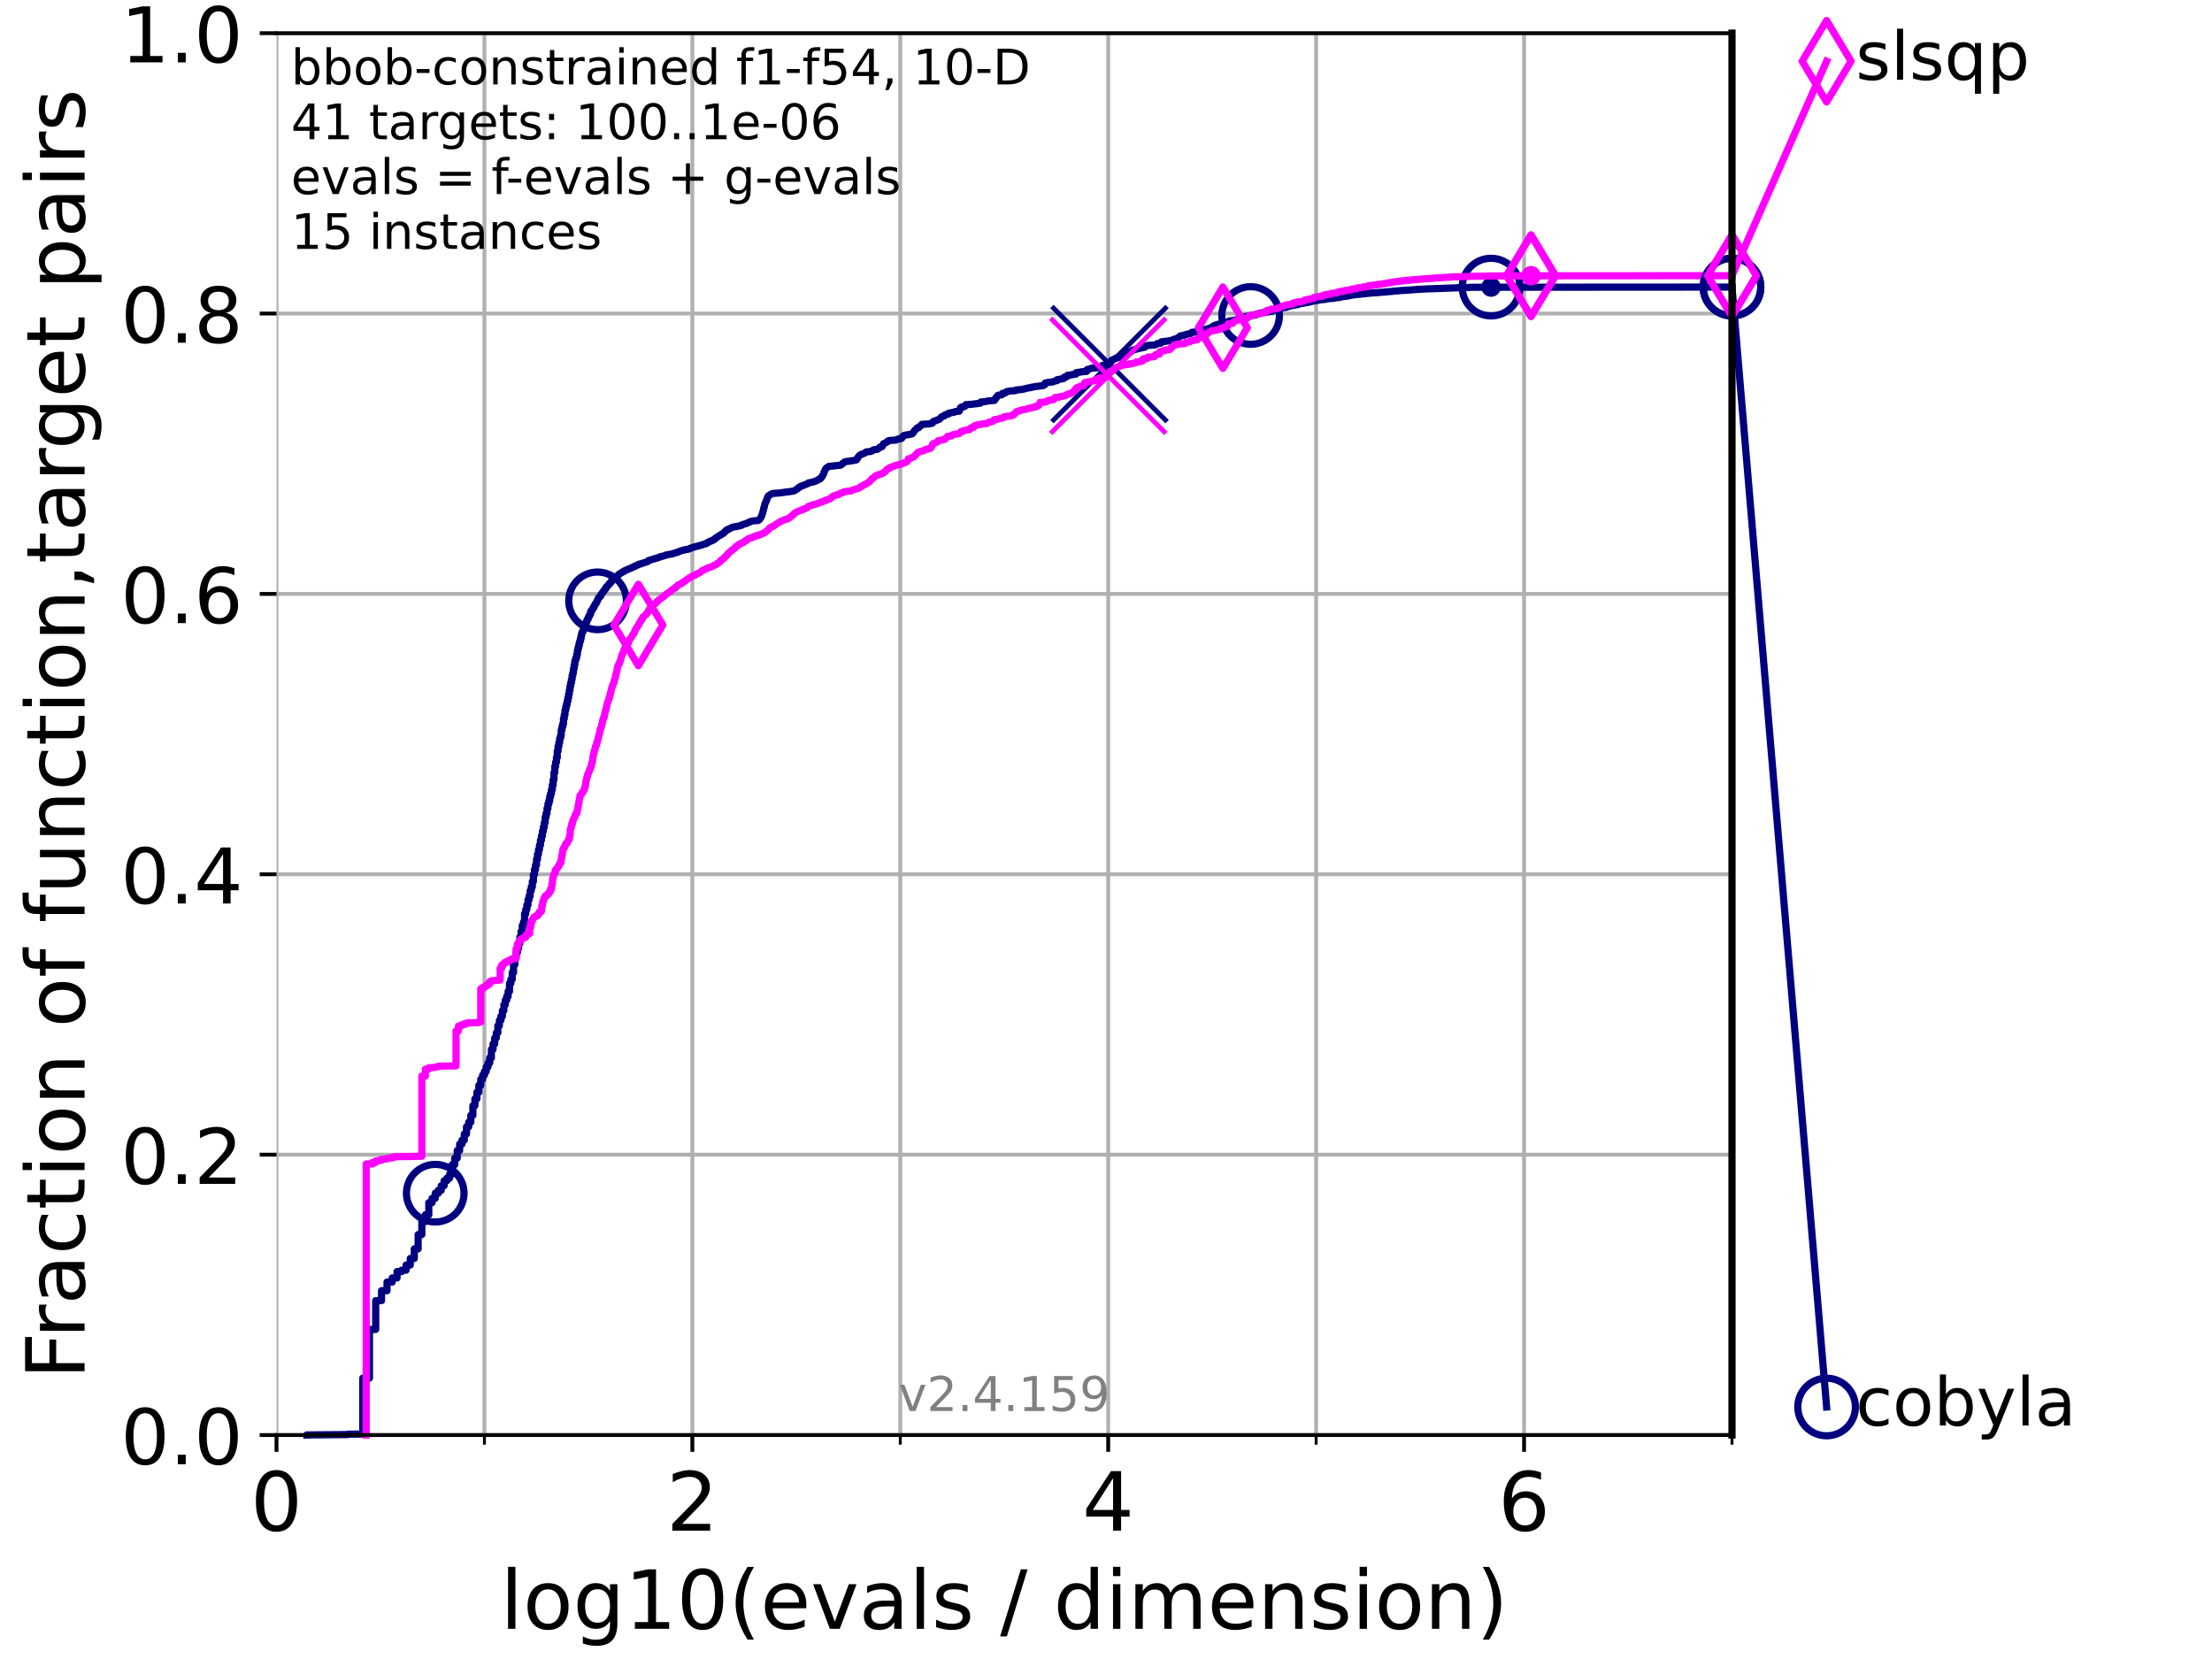 <?xml version="1.0" encoding="utf-8" standalone="no"?>
<!DOCTYPE svg PUBLIC "-//W3C//DTD SVG 1.1//EN"
  "http://www.w3.org/Graphics/SVG/1.1/DTD/svg11.dtd">
<!-- Created with matplotlib (https://matplotlib.org/) -->
<svg height="345.6pt" version="1.1" viewBox="0 0 460.8 345.6" width="460.8pt" xmlns="http://www.w3.org/2000/svg" xmlns:xlink="http://www.w3.org/1999/xlink">
 <defs>
  <style type="text/css">*{stroke-linecap:butt;stroke-linejoin:round;}</style>
 </defs>
 <g id="figure_1">
  <g id="patch_1">
   <path d="M 0 345.6 
L 460.8 345.6 
L 460.8 0 
L 0 0 
z
" style="fill:#ffffff;"/>
  </g>
  <g id="axes_1">
   <g id="patch_2">
    <path d="M 57.6 298.944 
L 360.806 298.944 
L 360.806 6.912 
L 57.6 6.912 
z
" style="fill:#ffffff;"/>
   </g>
   <g id="matplotlib.axis_1">
    <g id="xtick_1">
     <g id="line2d_1">
      <path clip-path="url(#p79fe944652)" d="M 57.6 298.944 
L 57.6 6.912 
" style="fill:none;stroke:#b0b0b0;stroke-linecap:square;stroke-width:0.8;"/>
     </g>
     <g id="line2d_2">
      <defs>
       <path d="M 0 0 
L 0 3.5 
" id="md412a4ebe3" style="stroke:#000000;stroke-width:0.8;"/>
      </defs>
      <g>
       <use style="stroke:#000000;stroke-width:0.8;" x="57.6" xlink:href="#md412a4ebe3" y="298.944"/>
      </g>
     </g>
     <g id="text_1">
      <!-- 0 -->
      <g transform="translate(52.192 318.861)scale(0.17 -0.17)">
       <defs>
        <path d="M 31.781 66.406 
Q 24.172 66.406 20.328 58.906 
Q 16.5 51.422 16.5 36.375 
Q 16.5 21.391 20.328 13.891 
Q 24.172 6.391 31.781 6.391 
Q 39.453 6.391 43.281 13.891 
Q 47.125 21.391 47.125 36.375 
Q 47.125 51.422 43.281 58.906 
Q 39.453 66.406 31.781 66.406 
z
M 31.781 74.219 
Q 44.047 74.219 50.516 64.516 
Q 56.984 54.828 56.984 36.375 
Q 56.984 17.969 50.516 8.266 
Q 44.047 -1.422 31.781 -1.422 
Q 19.531 -1.422 13.062 8.266 
Q 6.594 17.969 6.594 36.375 
Q 6.594 54.828 13.062 64.516 
Q 19.531 74.219 31.781 74.219 
z
" id="DejaVuSans-48"/>
       </defs>
       <use xlink:href="#DejaVuSans-48"/>
      </g>
     </g>
    </g>
    <g id="xtick_2">
     <g id="line2d_3">
      <path clip-path="url(#p79fe944652)" d="M 144.23 298.944 
L 144.23 6.912 
" style="fill:none;stroke:#b0b0b0;stroke-linecap:square;stroke-width:0.8;"/>
     </g>
     <g id="line2d_4">
      <g>
       <use style="stroke:#000000;stroke-width:0.8;" x="144.23" xlink:href="#md412a4ebe3" y="298.944"/>
      </g>
     </g>
     <g id="text_2">
      <!-- 2 -->
      <g transform="translate(138.822 318.861)scale(0.17 -0.17)">
       <defs>
        <path d="M 19.188 8.297 
L 53.609 8.297 
L 53.609 0 
L 7.328 0 
L 7.328 8.297 
Q 12.938 14.109 22.625 23.891 
Q 32.328 33.688 34.812 36.531 
Q 39.547 41.844 41.422 45.531 
Q 43.312 49.219 43.312 52.781 
Q 43.312 58.594 39.234 62.25 
Q 35.156 65.922 28.609 65.922 
Q 23.969 65.922 18.812 64.312 
Q 13.672 62.703 7.812 59.422 
L 7.812 69.391 
Q 13.766 71.781 18.938 73 
Q 24.125 74.219 28.422 74.219 
Q 39.75 74.219 46.484 68.547 
Q 53.219 62.891 53.219 53.422 
Q 53.219 48.922 51.531 44.891 
Q 49.859 40.875 45.406 35.406 
Q 44.188 33.984 37.641 27.219 
Q 31.109 20.453 19.188 8.297 
z
" id="DejaVuSans-50"/>
       </defs>
       <use xlink:href="#DejaVuSans-50"/>
      </g>
     </g>
    </g>
    <g id="xtick_3">
     <g id="line2d_5">
      <path clip-path="url(#p79fe944652)" d="M 230.861 298.944 
L 230.861 6.912 
" style="fill:none;stroke:#b0b0b0;stroke-linecap:square;stroke-width:0.8;"/>
     </g>
     <g id="line2d_6">
      <g>
       <use style="stroke:#000000;stroke-width:0.8;" x="230.861" xlink:href="#md412a4ebe3" y="298.944"/>
      </g>
     </g>
     <g id="text_3">
      <!-- 4 -->
      <g transform="translate(225.453 318.861)scale(0.17 -0.17)">
       <defs>
        <path d="M 37.797 64.312 
L 12.891 25.391 
L 37.797 25.391 
z
M 35.203 72.906 
L 47.609 72.906 
L 47.609 25.391 
L 58.016 25.391 
L 58.016 17.188 
L 47.609 17.188 
L 47.609 0 
L 37.797 0 
L 37.797 17.188 
L 4.891 17.188 
L 4.891 26.703 
z
" id="DejaVuSans-52"/>
       </defs>
       <use xlink:href="#DejaVuSans-52"/>
      </g>
     </g>
    </g>
    <g id="xtick_4">
     <g id="line2d_7">
      <path clip-path="url(#p79fe944652)" d="M 317.491 298.944 
L 317.491 6.912 
" style="fill:none;stroke:#b0b0b0;stroke-linecap:square;stroke-width:0.8;"/>
     </g>
     <g id="line2d_8">
      <g>
       <use style="stroke:#000000;stroke-width:0.8;" x="317.491" xlink:href="#md412a4ebe3" y="298.944"/>
      </g>
     </g>
     <g id="text_4">
      <!-- 6 -->
      <g transform="translate(312.083 318.861)scale(0.17 -0.17)">
       <defs>
        <path d="M 33.016 40.375 
Q 26.375 40.375 22.484 35.828 
Q 18.609 31.297 18.609 23.391 
Q 18.609 15.531 22.484 10.953 
Q 26.375 6.391 33.016 6.391 
Q 39.656 6.391 43.531 10.953 
Q 47.406 15.531 47.406 23.391 
Q 47.406 31.297 43.531 35.828 
Q 39.656 40.375 33.016 40.375 
z
M 52.594 71.297 
L 52.594 62.312 
Q 48.875 64.062 45.094 64.984 
Q 41.312 65.922 37.594 65.922 
Q 27.828 65.922 22.672 59.328 
Q 17.531 52.734 16.797 39.406 
Q 19.672 43.656 24.016 45.922 
Q 28.375 48.188 33.594 48.188 
Q 44.578 48.188 50.953 41.516 
Q 57.328 34.859 57.328 23.391 
Q 57.328 12.156 50.688 5.359 
Q 44.047 -1.422 33.016 -1.422 
Q 20.359 -1.422 13.672 8.266 
Q 6.984 17.969 6.984 36.375 
Q 6.984 53.656 15.188 63.938 
Q 23.391 74.219 37.203 74.219 
Q 40.922 74.219 44.703 73.484 
Q 48.484 72.75 52.594 71.297 
z
" id="DejaVuSans-54"/>
       </defs>
       <use xlink:href="#DejaVuSans-54"/>
      </g>
     </g>
    </g>
    <g id="xtick_5">
     <g id="line2d_9">
      <path clip-path="url(#p79fe944652)" d="M 100.915 298.944 
L 100.915 6.912 
" style="fill:none;stroke:#b0b0b0;stroke-linecap:square;stroke-width:0.8;"/>
     </g>
     <g id="line2d_10">
      <defs>
       <path d="M 0 0 
L 0 2 
" id="mb2788ad7b4" style="stroke:#000000;stroke-width:0.6;"/>
      </defs>
      <g>
       <use style="stroke:#000000;stroke-width:0.6;" x="100.915" xlink:href="#mb2788ad7b4" y="298.944"/>
      </g>
     </g>
    </g>
    <g id="xtick_6">
     <g id="line2d_11">
      <path clip-path="url(#p79fe944652)" d="M 187.546 298.944 
L 187.546 6.912 
" style="fill:none;stroke:#b0b0b0;stroke-linecap:square;stroke-width:0.8;"/>
     </g>
     <g id="line2d_12">
      <g>
       <use style="stroke:#000000;stroke-width:0.6;" x="187.546" xlink:href="#mb2788ad7b4" y="298.944"/>
      </g>
     </g>
    </g>
    <g id="xtick_7">
     <g id="line2d_13">
      <path clip-path="url(#p79fe944652)" d="M 274.176 298.944 
L 274.176 6.912 
" style="fill:none;stroke:#b0b0b0;stroke-linecap:square;stroke-width:0.8;"/>
     </g>
     <g id="line2d_14">
      <g>
       <use style="stroke:#000000;stroke-width:0.6;" x="274.176" xlink:href="#mb2788ad7b4" y="298.944"/>
      </g>
     </g>
    </g>
    <g id="xtick_8">
     <g id="line2d_15">
      <path clip-path="url(#p79fe944652)" d="M 360.806 298.944 
L 360.806 6.912 
" style="fill:none;stroke:#b0b0b0;stroke-linecap:square;stroke-width:0.8;"/>
     </g>
     <g id="line2d_16">
      <g>
       <use style="stroke:#000000;stroke-width:0.6;" x="360.806" xlink:href="#mb2788ad7b4" y="298.944"/>
      </g>
     </g>
    </g>
    <g id="text_5">
     <!-- log10(evals / dimension) -->
     <g transform="translate(104.239 339.314)scale(0.17 -0.17)">
      <defs>
       <path d="M 9.422 75.984 
L 18.406 75.984 
L 18.406 0 
L 9.422 0 
z
" id="DejaVuSans-108"/>
       <path d="M 30.609 48.391 
Q 23.391 48.391 19.188 42.75 
Q 14.984 37.109 14.984 27.297 
Q 14.984 17.484 19.156 11.844 
Q 23.344 6.203 30.609 6.203 
Q 37.797 6.203 41.984 11.859 
Q 46.188 17.531 46.188 27.297 
Q 46.188 37.016 41.984 42.703 
Q 37.797 48.391 30.609 48.391 
z
M 30.609 56 
Q 42.328 56 49.016 48.375 
Q 55.719 40.766 55.719 27.297 
Q 55.719 13.875 49.016 6.219 
Q 42.328 -1.422 30.609 -1.422 
Q 18.844 -1.422 12.172 6.219 
Q 5.516 13.875 5.516 27.297 
Q 5.516 40.766 12.172 48.375 
Q 18.844 56 30.609 56 
z
" id="DejaVuSans-111"/>
       <path d="M 45.406 27.984 
Q 45.406 37.75 41.375 43.109 
Q 37.359 48.484 30.078 48.484 
Q 22.859 48.484 18.828 43.109 
Q 14.797 37.75 14.797 27.984 
Q 14.797 18.266 18.828 12.891 
Q 22.859 7.516 30.078 7.516 
Q 37.359 7.516 41.375 12.891 
Q 45.406 18.266 45.406 27.984 
z
M 54.391 6.781 
Q 54.391 -7.172 48.188 -13.984 
Q 42 -20.797 29.203 -20.797 
Q 24.469 -20.797 20.266 -20.094 
Q 16.062 -19.391 12.109 -17.922 
L 12.109 -9.188 
Q 16.062 -11.328 19.922 -12.344 
Q 23.781 -13.375 27.781 -13.375 
Q 36.625 -13.375 41.016 -8.766 
Q 45.406 -4.156 45.406 5.172 
L 45.406 9.625 
Q 42.625 4.781 38.281 2.391 
Q 33.938 0 27.875 0 
Q 17.828 0 11.672 7.656 
Q 5.516 15.328 5.516 27.984 
Q 5.516 40.672 11.672 48.328 
Q 17.828 56 27.875 56 
Q 33.938 56 38.281 53.609 
Q 42.625 51.219 45.406 46.391 
L 45.406 54.688 
L 54.391 54.688 
z
" id="DejaVuSans-103"/>
       <path d="M 12.406 8.297 
L 28.516 8.297 
L 28.516 63.922 
L 10.984 60.406 
L 10.984 69.391 
L 28.422 72.906 
L 38.281 72.906 
L 38.281 8.297 
L 54.391 8.297 
L 54.391 0 
L 12.406 0 
z
" id="DejaVuSans-49"/>
       <path d="M 31 75.875 
Q 24.469 64.656 21.281 53.656 
Q 18.109 42.672 18.109 31.391 
Q 18.109 20.125 21.312 9.062 
Q 24.516 -2 31 -13.188 
L 23.188 -13.188 
Q 15.875 -1.703 12.234 9.375 
Q 8.594 20.453 8.594 31.391 
Q 8.594 42.281 12.203 53.312 
Q 15.828 64.359 23.188 75.875 
z
" id="DejaVuSans-40"/>
       <path d="M 56.203 29.594 
L 56.203 25.203 
L 14.891 25.203 
Q 15.484 15.922 20.484 11.062 
Q 25.484 6.203 34.422 6.203 
Q 39.594 6.203 44.453 7.469 
Q 49.312 8.734 54.109 11.281 
L 54.109 2.781 
Q 49.266 0.734 44.188 -0.344 
Q 39.109 -1.422 33.891 -1.422 
Q 20.797 -1.422 13.156 6.188 
Q 5.516 13.812 5.516 26.812 
Q 5.516 40.234 12.766 48.109 
Q 20.016 56 32.328 56 
Q 43.359 56 49.781 48.891 
Q 56.203 41.797 56.203 29.594 
z
M 47.219 32.234 
Q 47.125 39.594 43.094 43.984 
Q 39.062 48.391 32.422 48.391 
Q 24.906 48.391 20.391 44.141 
Q 15.875 39.891 15.188 32.172 
z
" id="DejaVuSans-101"/>
       <path d="M 2.984 54.688 
L 12.5 54.688 
L 29.594 8.797 
L 46.688 54.688 
L 56.203 54.688 
L 35.688 0 
L 23.484 0 
z
" id="DejaVuSans-118"/>
       <path d="M 34.281 27.484 
Q 23.391 27.484 19.188 25 
Q 14.984 22.516 14.984 16.5 
Q 14.984 11.719 18.141 8.906 
Q 21.297 6.109 26.703 6.109 
Q 34.188 6.109 38.703 11.406 
Q 43.219 16.703 43.219 25.484 
L 43.219 27.484 
z
M 52.203 31.203 
L 52.203 0 
L 43.219 0 
L 43.219 8.297 
Q 40.141 3.328 35.547 0.953 
Q 30.953 -1.422 24.312 -1.422 
Q 15.922 -1.422 10.953 3.297 
Q 6 8.016 6 15.922 
Q 6 25.141 12.172 29.828 
Q 18.359 34.516 30.609 34.516 
L 43.219 34.516 
L 43.219 35.406 
Q 43.219 41.609 39.141 45 
Q 35.062 48.391 27.688 48.391 
Q 23 48.391 18.547 47.266 
Q 14.109 46.141 10.016 43.891 
L 10.016 52.203 
Q 14.938 54.109 19.578 55.047 
Q 24.219 56 28.609 56 
Q 40.484 56 46.344 49.844 
Q 52.203 43.703 52.203 31.203 
z
" id="DejaVuSans-97"/>
       <path d="M 44.281 53.078 
L 44.281 44.578 
Q 40.484 46.531 36.375 47.5 
Q 32.281 48.484 27.875 48.484 
Q 21.188 48.484 17.844 46.438 
Q 14.5 44.391 14.5 40.281 
Q 14.5 37.156 16.891 35.375 
Q 19.281 33.594 26.516 31.984 
L 29.594 31.297 
Q 39.156 29.25 43.188 25.516 
Q 47.219 21.781 47.219 15.094 
Q 47.219 7.469 41.188 3.016 
Q 35.156 -1.422 24.609 -1.422 
Q 20.219 -1.422 15.453 -0.562 
Q 10.688 0.297 5.422 2 
L 5.422 11.281 
Q 10.406 8.688 15.234 7.391 
Q 20.062 6.109 24.812 6.109 
Q 31.156 6.109 34.562 8.281 
Q 37.984 10.453 37.984 14.406 
Q 37.984 18.062 35.516 20.016 
Q 33.062 21.969 24.703 23.781 
L 21.578 24.516 
Q 13.234 26.266 9.516 29.906 
Q 5.812 33.547 5.812 39.891 
Q 5.812 47.609 11.281 51.797 
Q 16.75 56 26.812 56 
Q 31.781 56 36.172 55.266 
Q 40.578 54.547 44.281 53.078 
z
" id="DejaVuSans-115"/>
       <path id="DejaVuSans-32"/>
       <path d="M 25.391 72.906 
L 33.688 72.906 
L 8.297 -9.281 
L 0 -9.281 
z
" id="DejaVuSans-47"/>
       <path d="M 45.406 46.391 
L 45.406 75.984 
L 54.391 75.984 
L 54.391 0 
L 45.406 0 
L 45.406 8.203 
Q 42.578 3.328 38.25 0.953 
Q 33.938 -1.422 27.875 -1.422 
Q 17.969 -1.422 11.734 6.484 
Q 5.516 14.406 5.516 27.297 
Q 5.516 40.188 11.734 48.094 
Q 17.969 56 27.875 56 
Q 33.938 56 38.25 53.625 
Q 42.578 51.266 45.406 46.391 
z
M 14.797 27.297 
Q 14.797 17.391 18.875 11.75 
Q 22.953 6.109 30.078 6.109 
Q 37.203 6.109 41.297 11.75 
Q 45.406 17.391 45.406 27.297 
Q 45.406 37.203 41.297 42.844 
Q 37.203 48.484 30.078 48.484 
Q 22.953 48.484 18.875 42.844 
Q 14.797 37.203 14.797 27.297 
z
" id="DejaVuSans-100"/>
       <path d="M 9.422 54.688 
L 18.406 54.688 
L 18.406 0 
L 9.422 0 
z
M 9.422 75.984 
L 18.406 75.984 
L 18.406 64.594 
L 9.422 64.594 
z
" id="DejaVuSans-105"/>
       <path d="M 52 44.188 
Q 55.375 50.25 60.062 53.125 
Q 64.75 56 71.094 56 
Q 79.641 56 84.281 50.016 
Q 88.922 44.047 88.922 33.016 
L 88.922 0 
L 79.891 0 
L 79.891 32.719 
Q 79.891 40.578 77.094 44.375 
Q 74.312 48.188 68.609 48.188 
Q 61.625 48.188 57.562 43.547 
Q 53.516 38.922 53.516 30.906 
L 53.516 0 
L 44.484 0 
L 44.484 32.719 
Q 44.484 40.625 41.703 44.406 
Q 38.922 48.188 33.109 48.188 
Q 26.219 48.188 22.156 43.531 
Q 18.109 38.875 18.109 30.906 
L 18.109 0 
L 9.078 0 
L 9.078 54.688 
L 18.109 54.688 
L 18.109 46.188 
Q 21.188 51.219 25.484 53.609 
Q 29.781 56 35.688 56 
Q 41.656 56 45.828 52.969 
Q 50 49.953 52 44.188 
z
" id="DejaVuSans-109"/>
       <path d="M 54.891 33.016 
L 54.891 0 
L 45.906 0 
L 45.906 32.719 
Q 45.906 40.484 42.875 44.328 
Q 39.844 48.188 33.797 48.188 
Q 26.516 48.188 22.312 43.547 
Q 18.109 38.922 18.109 30.906 
L 18.109 0 
L 9.078 0 
L 9.078 54.688 
L 18.109 54.688 
L 18.109 46.188 
Q 21.344 51.125 25.703 53.562 
Q 30.078 56 35.797 56 
Q 45.219 56 50.047 50.172 
Q 54.891 44.344 54.891 33.016 
z
" id="DejaVuSans-110"/>
       <path d="M 8.016 75.875 
L 15.828 75.875 
Q 23.141 64.359 26.781 53.312 
Q 30.422 42.281 30.422 31.391 
Q 30.422 20.453 26.781 9.375 
Q 23.141 -1.703 15.828 -13.188 
L 8.016 -13.188 
Q 14.5 -2 17.703 9.062 
Q 20.906 20.125 20.906 31.391 
Q 20.906 42.672 17.703 53.656 
Q 14.5 64.656 8.016 75.875 
z
" id="DejaVuSans-41"/>
      </defs>
      <use xlink:href="#DejaVuSans-108"/>
      <use x="27.783" xlink:href="#DejaVuSans-111"/>
      <use x="88.965" xlink:href="#DejaVuSans-103"/>
      <use x="152.441" xlink:href="#DejaVuSans-49"/>
      <use x="216.064" xlink:href="#DejaVuSans-48"/>
      <use x="279.688" xlink:href="#DejaVuSans-40"/>
      <use x="318.701" xlink:href="#DejaVuSans-101"/>
      <use x="380.225" xlink:href="#DejaVuSans-118"/>
      <use x="439.404" xlink:href="#DejaVuSans-97"/>
      <use x="500.684" xlink:href="#DejaVuSans-108"/>
      <use x="528.467" xlink:href="#DejaVuSans-115"/>
      <use x="580.566" xlink:href="#DejaVuSans-32"/>
      <use x="612.354" xlink:href="#DejaVuSans-47"/>
      <use x="646.045" xlink:href="#DejaVuSans-32"/>
      <use x="677.832" xlink:href="#DejaVuSans-100"/>
      <use x="741.309" xlink:href="#DejaVuSans-105"/>
      <use x="769.092" xlink:href="#DejaVuSans-109"/>
      <use x="866.504" xlink:href="#DejaVuSans-101"/>
      <use x="928.027" xlink:href="#DejaVuSans-110"/>
      <use x="991.406" xlink:href="#DejaVuSans-115"/>
      <use x="1043.506" xlink:href="#DejaVuSans-105"/>
      <use x="1071.289" xlink:href="#DejaVuSans-111"/>
      <use x="1132.471" xlink:href="#DejaVuSans-110"/>
      <use x="1195.85" xlink:href="#DejaVuSans-41"/>
     </g>
    </g>
   </g>
   <g id="matplotlib.axis_2">
    <g id="ytick_1">
     <g id="line2d_17">
      <path clip-path="url(#p79fe944652)" d="M 57.6 298.944 
L 360.806 298.944 
" style="fill:none;stroke:#b0b0b0;stroke-linecap:square;stroke-width:0.8;"/>
     </g>
     <g id="line2d_18">
      <defs>
       <path d="M 0 0 
L -3.5 0 
" id="m165736b95a" style="stroke:#000000;stroke-width:0.8;"/>
      </defs>
      <g>
       <use style="stroke:#000000;stroke-width:0.8;" x="57.6" xlink:href="#m165736b95a" y="298.944"/>
      </g>
     </g>
     <g id="text_6">
      <!-- 0.0 -->
      <g transform="translate(25.155 305.023)scale(0.16 -0.16)">
       <defs>
        <path d="M 10.688 12.406 
L 21 12.406 
L 21 0 
L 10.688 0 
z
" id="DejaVuSans-46"/>
       </defs>
       <use xlink:href="#DejaVuSans-48"/>
       <use x="63.623" xlink:href="#DejaVuSans-46"/>
       <use x="95.41" xlink:href="#DejaVuSans-48"/>
      </g>
     </g>
    </g>
    <g id="ytick_2">
     <g id="line2d_19">
      <path clip-path="url(#p79fe944652)" d="M 57.6 240.538 
L 360.806 240.538 
" style="fill:none;stroke:#b0b0b0;stroke-linecap:square;stroke-width:0.8;"/>
     </g>
     <g id="line2d_20">
      <g>
       <use style="stroke:#000000;stroke-width:0.8;" x="57.6" xlink:href="#m165736b95a" y="240.538"/>
      </g>
     </g>
     <g id="text_7">
      <!-- 0.2 -->
      <g transform="translate(25.155 246.616)scale(0.16 -0.16)">
       <use xlink:href="#DejaVuSans-48"/>
       <use x="63.623" xlink:href="#DejaVuSans-46"/>
       <use x="95.41" xlink:href="#DejaVuSans-50"/>
      </g>
     </g>
    </g>
    <g id="ytick_3">
     <g id="line2d_21">
      <path clip-path="url(#p79fe944652)" d="M 57.6 182.131 
L 360.806 182.131 
" style="fill:none;stroke:#b0b0b0;stroke-linecap:square;stroke-width:0.8;"/>
     </g>
     <g id="line2d_22">
      <g>
       <use style="stroke:#000000;stroke-width:0.8;" x="57.6" xlink:href="#m165736b95a" y="182.131"/>
      </g>
     </g>
     <g id="text_8">
      <!-- 0.4 -->
      <g transform="translate(25.155 188.21)scale(0.16 -0.16)">
       <use xlink:href="#DejaVuSans-48"/>
       <use x="63.623" xlink:href="#DejaVuSans-46"/>
       <use x="95.41" xlink:href="#DejaVuSans-52"/>
      </g>
     </g>
    </g>
    <g id="ytick_4">
     <g id="line2d_23">
      <path clip-path="url(#p79fe944652)" d="M 57.6 123.725 
L 360.806 123.725 
" style="fill:none;stroke:#b0b0b0;stroke-linecap:square;stroke-width:0.8;"/>
     </g>
     <g id="line2d_24">
      <g>
       <use style="stroke:#000000;stroke-width:0.8;" x="57.6" xlink:href="#m165736b95a" y="123.725"/>
      </g>
     </g>
     <g id="text_9">
      <!-- 0.6 -->
      <g transform="translate(25.155 129.804)scale(0.16 -0.16)">
       <use xlink:href="#DejaVuSans-48"/>
       <use x="63.623" xlink:href="#DejaVuSans-46"/>
       <use x="95.41" xlink:href="#DejaVuSans-54"/>
      </g>
     </g>
    </g>
    <g id="ytick_5">
     <g id="line2d_25">
      <path clip-path="url(#p79fe944652)" d="M 57.6 65.318 
L 360.806 65.318 
" style="fill:none;stroke:#b0b0b0;stroke-linecap:square;stroke-width:0.8;"/>
     </g>
     <g id="line2d_26">
      <g>
       <use style="stroke:#000000;stroke-width:0.8;" x="57.6" xlink:href="#m165736b95a" y="65.318"/>
      </g>
     </g>
     <g id="text_10">
      <!-- 0.8 -->
      <g transform="translate(25.155 71.397)scale(0.16 -0.16)">
       <defs>
        <path d="M 31.781 34.625 
Q 24.75 34.625 20.719 30.859 
Q 16.703 27.094 16.703 20.516 
Q 16.703 13.922 20.719 10.156 
Q 24.75 6.391 31.781 6.391 
Q 38.812 6.391 42.859 10.172 
Q 46.922 13.969 46.922 20.516 
Q 46.922 27.094 42.891 30.859 
Q 38.875 34.625 31.781 34.625 
z
M 21.922 38.812 
Q 15.578 40.375 12.031 44.719 
Q 8.5 49.078 8.5 55.328 
Q 8.5 64.062 14.719 69.141 
Q 20.953 74.219 31.781 74.219 
Q 42.672 74.219 48.875 69.141 
Q 55.078 64.062 55.078 55.328 
Q 55.078 49.078 51.531 44.719 
Q 48 40.375 41.703 38.812 
Q 48.828 37.156 52.797 32.312 
Q 56.781 27.484 56.781 20.516 
Q 56.781 9.906 50.312 4.234 
Q 43.844 -1.422 31.781 -1.422 
Q 19.734 -1.422 13.25 4.234 
Q 6.781 9.906 6.781 20.516 
Q 6.781 27.484 10.781 32.312 
Q 14.797 37.156 21.922 38.812 
z
M 18.312 54.391 
Q 18.312 48.734 21.844 45.562 
Q 25.391 42.391 31.781 42.391 
Q 38.141 42.391 41.719 45.562 
Q 45.312 48.734 45.312 54.391 
Q 45.312 60.062 41.719 63.234 
Q 38.141 66.406 31.781 66.406 
Q 25.391 66.406 21.844 63.234 
Q 18.312 60.062 18.312 54.391 
z
" id="DejaVuSans-56"/>
       </defs>
       <use xlink:href="#DejaVuSans-48"/>
       <use x="63.623" xlink:href="#DejaVuSans-46"/>
       <use x="95.41" xlink:href="#DejaVuSans-56"/>
      </g>
     </g>
    </g>
    <g id="ytick_6">
     <g id="line2d_27">
      <path clip-path="url(#p79fe944652)" d="M 57.6 6.912 
L 360.806 6.912 
" style="fill:none;stroke:#b0b0b0;stroke-linecap:square;stroke-width:0.8;"/>
     </g>
     <g id="line2d_28">
      <g>
       <use style="stroke:#000000;stroke-width:0.8;" x="57.6" xlink:href="#m165736b95a" y="6.912"/>
      </g>
     </g>
     <g id="text_11">
      <!-- 1.0 -->
      <g transform="translate(25.155 12.991)scale(0.16 -0.16)">
       <use xlink:href="#DejaVuSans-49"/>
       <use x="63.623" xlink:href="#DejaVuSans-46"/>
       <use x="95.41" xlink:href="#DejaVuSans-48"/>
      </g>
     </g>
    </g>
    <g id="text_12">
     <!-- Fraction of function,target pairs -->
     <g transform="translate(17.62 287.313)rotate(-90)scale(0.17 -0.17)">
      <defs>
       <path d="M 9.812 72.906 
L 51.703 72.906 
L 51.703 64.594 
L 19.672 64.594 
L 19.672 43.109 
L 48.578 43.109 
L 48.578 34.812 
L 19.672 34.812 
L 19.672 0 
L 9.812 0 
z
" id="DejaVuSans-70"/>
       <path d="M 41.109 46.297 
Q 39.594 47.172 37.812 47.578 
Q 36.031 48 33.891 48 
Q 26.266 48 22.188 43.047 
Q 18.109 38.094 18.109 28.812 
L 18.109 0 
L 9.078 0 
L 9.078 54.688 
L 18.109 54.688 
L 18.109 46.188 
Q 20.953 51.172 25.484 53.578 
Q 30.031 56 36.531 56 
Q 37.453 56 38.578 55.875 
Q 39.703 55.766 41.062 55.516 
z
" id="DejaVuSans-114"/>
       <path d="M 48.781 52.594 
L 48.781 44.188 
Q 44.969 46.297 41.141 47.344 
Q 37.312 48.391 33.406 48.391 
Q 24.656 48.391 19.812 42.844 
Q 14.984 37.312 14.984 27.297 
Q 14.984 17.281 19.812 11.734 
Q 24.656 6.203 33.406 6.203 
Q 37.312 6.203 41.141 7.25 
Q 44.969 8.297 48.781 10.406 
L 48.781 2.094 
Q 45.016 0.344 40.984 -0.531 
Q 36.969 -1.422 32.422 -1.422 
Q 20.062 -1.422 12.781 6.344 
Q 5.516 14.109 5.516 27.297 
Q 5.516 40.672 12.859 48.328 
Q 20.219 56 33.016 56 
Q 37.156 56 41.109 55.141 
Q 45.062 54.297 48.781 52.594 
z
" id="DejaVuSans-99"/>
       <path d="M 18.312 70.219 
L 18.312 54.688 
L 36.812 54.688 
L 36.812 47.703 
L 18.312 47.703 
L 18.312 18.016 
Q 18.312 11.328 20.141 9.422 
Q 21.969 7.516 27.594 7.516 
L 36.812 7.516 
L 36.812 0 
L 27.594 0 
Q 17.188 0 13.234 3.875 
Q 9.281 7.766 9.281 18.016 
L 9.281 47.703 
L 2.688 47.703 
L 2.688 54.688 
L 9.281 54.688 
L 9.281 70.219 
z
" id="DejaVuSans-116"/>
       <path d="M 37.109 75.984 
L 37.109 68.5 
L 28.516 68.5 
Q 23.688 68.5 21.797 66.547 
Q 19.922 64.594 19.922 59.516 
L 19.922 54.688 
L 34.719 54.688 
L 34.719 47.703 
L 19.922 47.703 
L 19.922 0 
L 10.891 0 
L 10.891 47.703 
L 2.297 47.703 
L 2.297 54.688 
L 10.891 54.688 
L 10.891 58.5 
Q 10.891 67.625 15.141 71.797 
Q 19.391 75.984 28.609 75.984 
z
" id="DejaVuSans-102"/>
       <path d="M 8.5 21.578 
L 8.5 54.688 
L 17.484 54.688 
L 17.484 21.922 
Q 17.484 14.156 20.5 10.266 
Q 23.531 6.391 29.594 6.391 
Q 36.859 6.391 41.078 11.031 
Q 45.312 15.672 45.312 23.688 
L 45.312 54.688 
L 54.297 54.688 
L 54.297 0 
L 45.312 0 
L 45.312 8.406 
Q 42.047 3.422 37.719 1 
Q 33.406 -1.422 27.688 -1.422 
Q 18.266 -1.422 13.375 4.438 
Q 8.5 10.297 8.5 21.578 
z
M 31.109 56 
z
" id="DejaVuSans-117"/>
       <path d="M 11.719 12.406 
L 22.016 12.406 
L 22.016 4 
L 14.016 -11.625 
L 7.719 -11.625 
L 11.719 4 
z
" id="DejaVuSans-44"/>
       <path d="M 18.109 8.203 
L 18.109 -20.797 
L 9.078 -20.797 
L 9.078 54.688 
L 18.109 54.688 
L 18.109 46.391 
Q 20.953 51.266 25.266 53.625 
Q 29.594 56 35.594 56 
Q 45.562 56 51.781 48.094 
Q 58.016 40.188 58.016 27.297 
Q 58.016 14.406 51.781 6.484 
Q 45.562 -1.422 35.594 -1.422 
Q 29.594 -1.422 25.266 0.953 
Q 20.953 3.328 18.109 8.203 
z
M 48.688 27.297 
Q 48.688 37.203 44.609 42.844 
Q 40.531 48.484 33.406 48.484 
Q 26.266 48.484 22.188 42.844 
Q 18.109 37.203 18.109 27.297 
Q 18.109 17.391 22.188 11.75 
Q 26.266 6.109 33.406 6.109 
Q 40.531 6.109 44.609 11.75 
Q 48.688 17.391 48.688 27.297 
z
" id="DejaVuSans-112"/>
      </defs>
      <use xlink:href="#DejaVuSans-70"/>
      <use x="50.27" xlink:href="#DejaVuSans-114"/>
      <use x="91.383" xlink:href="#DejaVuSans-97"/>
      <use x="152.662" xlink:href="#DejaVuSans-99"/>
      <use x="207.643" xlink:href="#DejaVuSans-116"/>
      <use x="246.852" xlink:href="#DejaVuSans-105"/>
      <use x="274.635" xlink:href="#DejaVuSans-111"/>
      <use x="335.816" xlink:href="#DejaVuSans-110"/>
      <use x="399.195" xlink:href="#DejaVuSans-32"/>
      <use x="430.982" xlink:href="#DejaVuSans-111"/>
      <use x="492.164" xlink:href="#DejaVuSans-102"/>
      <use x="527.369" xlink:href="#DejaVuSans-32"/>
      <use x="559.156" xlink:href="#DejaVuSans-102"/>
      <use x="594.361" xlink:href="#DejaVuSans-117"/>
      <use x="657.74" xlink:href="#DejaVuSans-110"/>
      <use x="721.119" xlink:href="#DejaVuSans-99"/>
      <use x="776.1" xlink:href="#DejaVuSans-116"/>
      <use x="815.309" xlink:href="#DejaVuSans-105"/>
      <use x="843.092" xlink:href="#DejaVuSans-111"/>
      <use x="904.273" xlink:href="#DejaVuSans-110"/>
      <use x="967.652" xlink:href="#DejaVuSans-44"/>
      <use x="999.439" xlink:href="#DejaVuSans-116"/>
      <use x="1038.648" xlink:href="#DejaVuSans-97"/>
      <use x="1099.928" xlink:href="#DejaVuSans-114"/>
      <use x="1139.291" xlink:href="#DejaVuSans-103"/>
      <use x="1202.768" xlink:href="#DejaVuSans-101"/>
      <use x="1264.291" xlink:href="#DejaVuSans-116"/>
      <use x="1303.5" xlink:href="#DejaVuSans-32"/>
      <use x="1335.287" xlink:href="#DejaVuSans-112"/>
      <use x="1398.764" xlink:href="#DejaVuSans-97"/>
      <use x="1460.043" xlink:href="#DejaVuSans-105"/>
      <use x="1487.826" xlink:href="#DejaVuSans-114"/>
      <use x="1528.939" xlink:href="#DejaVuSans-115"/>
     </g>
    </g>
   </g>
   <g id="line2d_29">
    <defs>
     <path d="M 0 1.5 
C 0.398 1.5 0.779 1.342 1.061 1.061 
C 1.342 0.779 1.5 0.398 1.5 0 
C 1.5 -0.398 1.342 -0.779 1.061 -1.061 
C 0.779 -1.342 0.398 -1.5 0 -1.5 
C -0.398 -1.5 -0.779 -1.342 -1.061 -1.061 
C -1.342 -0.779 -1.5 -0.398 -1.5 0 
C -1.5 0.398 -1.342 0.779 -1.061 1.061 
C -0.779 1.342 -0.398 1.5 0 1.5 
z
" id="mc07811e0e6" style="stroke:#000080;"/>
    </defs>
    <g>
     <use style="fill:#000080;stroke:#000080;" x="310.61" xlink:href="#mc07811e0e6" y="59.805"/>
     <use style="fill:#000080;stroke:#000080;" x="310.61" xlink:href="#mc07811e0e6" y="59.805"/>
    </g>
   </g>
   <g id="line2d_30">
    <path d="M 63.93 298.944 
L 63.93 298.918 
L 72.432 298.847 
L 72.432 298.768 
L 75.575 298.733 
L 75.575 287.09 
L 76.969 287.09 
L 76.969 276.943 
L 78.267 276.943 
L 78.267 270.946 
L 79.481 270.946 
L 79.481 268.879 
L 80.621 268.879 
L 80.621 267.076 
L 81.696 267.076 
L 81.696 266.223 
L 82.713 266.223 
L 82.713 264.887 
L 83.678 264.887 
L 83.678 264.597 
L 84.596 264.597 
L 84.596 263.524 
L 85.471 263.524 
L 85.471 262.161 
L 86.307 262.161 
L 86.307 260.156 
L 87.108 260.156 
L 87.108 257.184 
L 87.876 257.184 
L 87.876 254.484 
L 88.614 254.484 
L 88.614 253.06 
L 89.324 253.06 
L 89.324 250.536 
L 90.008 250.536 
L 90.008 249.639 
L 90.668 249.639 
L 90.668 248.566 
L 91.306 248.566 
L 91.306 247.959 
L 91.923 247.959 
L 91.923 247.01 
L 92.52 247.01 
L 92.52 245.972 
L 93.099 245.972 
L 93.099 245.444 
L 93.66 245.444 
L 93.66 244.609 
L 94.206 244.609 
L 94.206 242.613 
L 94.736 242.613 
L 94.736 241.267 
L 95.251 241.267 
L 95.251 239.676 
L 95.753 239.676 
L 95.753 238.33 
L 96.241 238.33 
L 96.241 237.521 
L 96.718 237.521 
L 96.718 236.229 
L 97.182 236.229 
L 97.182 234.743 
L 97.635 234.743 
L 97.635 233.775 
L 98.078 233.775 
L 98.078 232.342 
L 98.51 232.342 
L 98.51 230.337 
L 98.933 230.337 
L 98.933 228.921 
L 99.347 228.921 
L 99.347 227.541 
L 99.751 227.541 
L 99.751 226.09 
L 100.147 226.09 
L 100.147 224.832 
L 100.535 224.832 
L 100.535 223.971 
L 100.915 223.971 
L 100.915 223.206 
L 101.288 223.206 
L 101.288 222.265 
L 101.653 222.265 
L 101.653 221.447 
L 102.011 221.447 
L 102.011 220.383 
L 102.363 220.383 
L 102.363 218.607 
L 102.708 218.607 
L 102.708 217.481 
L 103.047 217.481 
L 103.047 216.25 
L 103.38 216.25 
L 103.38 215.168 
L 103.707 215.168 
L 103.707 213.665 
L 104.029 213.665 
L 104.029 212.565 
L 104.345 212.565 
L 104.345 211.721 
L 104.656 211.721 
L 104.656 210.552 
L 104.962 210.552 
L 104.962 209.312 
L 105.263 209.312 
L 105.263 208.336 
L 105.559 208.336 
L 105.559 207.562 
L 105.851 207.562 
L 105.851 206.524 
L 106.138 206.524 
L 106.138 204.845 
L 106.421 204.845 
L 106.421 204.036 
L 106.699 204.036 
L 106.699 202.62 
L 106.974 202.62 
L 106.974 200.958 
L 107.245 200.958 
L 107.245 199.525 
L 107.512 199.525 
L 107.512 198.434 
L 107.775 198.434 
L 107.775 197.555 
L 108.034 197.555 
L 108.034 196.517 
L 108.29 196.517 
L 108.29 195.242 
L 108.543 195.242 
L 108.543 194.073 
L 108.792 194.073 
L 108.792 192.833 
L 109.038 192.833 
L 109.038 192.103 
L 109.28 192.103 
L 109.28 190.362 
L 109.52 190.362 
L 109.52 189.456 
L 109.757 189.456 
L 109.757 188.533 
L 109.99 188.533 
L 109.99 187.434 
L 110.221 187.434 
L 110.221 186.669 
L 110.449 186.669 
L 110.449 185.534 
L 110.675 185.534 
L 110.675 184.743 
L 110.897 184.743 
L 110.897 183.617 
L 111.117 183.617 
L 111.117 182.219 
L 111.335 182.219 
L 111.335 181.129 
L 111.55 181.129 
L 111.55 180.197 
L 111.762 180.197 
L 111.762 179.001 
L 111.972 179.001 
L 111.972 177.937 
L 112.18 177.937 
L 112.18 176.969 
L 112.386 176.969 
L 112.386 176.055 
L 112.589 176.055 
L 112.589 175.017 
L 112.79 175.017 
L 112.79 174.138 
L 112.989 174.138 
L 112.989 173.179 
L 113.186 173.179 
L 113.186 172.309 
L 113.381 172.309 
L 113.381 171.394 
L 113.574 171.394 
L 113.574 170.207 
L 113.765 170.207 
L 113.765 169.425 
L 113.954 169.425 
L 113.954 168.396 
L 114.142 168.396 
L 114.142 167.481 
L 114.327 167.481 
L 114.327 166.839 
L 114.51 166.839 
L 114.51 165.942 
L 114.692 165.942 
L 114.692 165.327 
L 114.872 165.327 
L 114.872 164.5 
L 115.051 164.5 
L 115.051 163.542 
L 115.227 163.542 
L 115.227 162.451 
L 115.402 162.451 
L 115.402 160.965 
L 115.576 160.965 
L 115.576 159.664 
L 115.747 159.664 
L 115.747 158.767 
L 115.918 158.767 
L 115.918 157.817 
L 116.086 157.817 
L 116.086 156.445 
L 116.253 156.445 
L 116.253 155.487 
L 116.419 155.487 
L 116.419 154.678 
L 116.584 154.678 
L 116.584 153.869 
L 116.746 153.869 
L 116.746 153.306 
L 116.908 153.306 
L 116.908 152.084 
L 117.068 152.084 
L 117.068 151.389 
L 117.227 151.389 
L 117.227 150.8 
L 117.384 150.8 
L 117.384 149.692 
L 117.54 149.692 
L 117.54 148.918 
L 117.695 148.918 
L 117.695 147.986 
L 117.849 147.986 
L 117.849 147.3 
L 118.001 147.3 
L 118.001 146.693 
L 118.152 146.693 
L 118.152 146.034 
L 118.302 146.034 
L 118.302 145.33 
L 118.451 145.33 
L 118.451 144.601 
L 118.598 144.601 
L 118.598 143.756 
L 118.745 143.756 
L 118.745 142.939 
L 118.89 142.939 
L 118.89 142.244 
L 119.034 142.244 
L 119.034 141.584 
L 119.177 141.584 
L 119.177 140.74 
L 119.319 140.74 
L 119.319 140.125 
L 119.46 140.125 
L 119.46 139.316 
L 119.6 139.316 
L 119.6 138.542 
L 119.739 138.542 
L 119.739 137.768 
L 119.876 137.768 
L 119.876 137.293 
L 120.013 137.293 
L 120.013 136.915 
L 120.149 136.915 
L 120.149 136.291 
L 120.284 136.291 
L 120.284 135.49 
L 120.418 135.49 
L 120.418 134.937 
L 120.551 134.937 
L 120.551 134.444 
L 120.683 134.444 
L 120.683 133.829 
L 120.814 133.829 
L 120.814 133.442 
L 120.944 133.442 
L 120.944 132.923 
L 121.073 132.923 
L 121.073 132.246 
L 121.202 132.246 
L 121.202 131.797 
L 121.329 131.797 
L 121.329 131.586 
L 121.456 131.586 
L 121.456 131.27 
L 121.582 131.27 
L 121.582 130.839 
L 121.707 130.839 
L 121.707 130.619 
L 121.831 130.619 
L 121.831 130.206 
L 121.954 130.206 
L 121.954 129.951 
L 122.077 129.951 
L 122.077 129.643 
L 122.199 129.643 
L 122.199 129.344 
L 122.32 129.344 
L 122.32 129.062 
L 122.44 129.062 
L 122.44 128.895 
L 122.559 128.895 
L 122.559 128.596 
L 122.678 128.596 
L 122.678 128.315 
L 122.796 128.315 
L 122.796 128.139 
L 122.913 128.139 
L 122.913 127.893 
L 123.03 127.893 
L 123.03 127.444 
L 123.145 127.444 
L 123.145 127.216 
L 123.375 127.128 
L 123.375 126.908 
L 123.488 126.908 
L 123.488 126.741 
L 123.601 126.741 
L 123.601 126.495 
L 123.714 126.495 
L 123.714 126.328 
L 123.825 126.328 
L 123.936 125.906 
L 124.047 125.906 
L 124.156 125.589 
L 124.265 125.589 
L 124.374 125.167 
L 124.482 125.167 
L 124.589 124.674 
L 124.695 124.674 
L 124.801 124.419 
L 124.907 124.419 
L 125.012 124.2 
L 125.116 124.2 
L 125.219 123.804 
L 125.322 123.804 
L 125.425 123.531 
L 125.527 123.531 
L 125.628 123.232 
L 125.83 123.127 
L 125.929 122.819 
L 126.029 122.819 
L 126.127 122.626 
L 126.226 122.626 
L 126.323 122.23 
L 126.517 122.133 
L 126.614 121.975 
L 126.709 121.975 
L 126.804 121.737 
L 126.899 121.737 
L 126.994 121.491 
L 127.181 121.438 
L 127.274 121.219 
L 127.366 121.219 
L 127.458 120.77 
L 127.641 120.691 
L 127.731 120.577 
L 127.911 120.506 
L 128.001 120.392 
L 128.178 120.348 
L 128.266 120.207 
L 128.528 120.102 
L 128.615 119.961 
L 128.701 119.961 
L 128.786 119.75 
L 128.957 119.671 
L 129.041 119.539 
L 129.293 119.434 
L 129.376 119.354 
L 129.623 119.249 
L 129.704 119.126 
L 130.027 119.029 
L 130.107 118.897 
L 130.423 118.792 
L 130.502 118.721 
L 130.734 118.66 
L 130.811 118.572 
L 131.191 118.466 
L 131.266 118.387 
L 131.564 118.299 
L 131.637 118.22 
L 131.929 118.123 
L 132.001 118.071 
L 132.216 118.018 
L 132.287 117.886 
L 132.639 117.798 
L 132.709 117.745 
L 132.984 117.666 
L 133.052 117.543 
L 133.524 117.464 
L 133.59 117.402 
L 133.983 117.297 
L 134.048 117.262 
L 134.432 117.165 
L 134.495 117.13 
L 134.808 117.024 
L 134.901 116.954 
L 134.993 116.945 
L 135.085 116.76 
L 135.479 116.655 
L 135.539 116.637 
L 135.835 116.549 
L 135.894 116.514 
L 136.357 116.409 
L 136.414 116.347 
L 136.92 116.242 
L 137.031 116.189 
L 137.359 116.092 
L 137.467 115.978 
L 138.103 115.872 
L 138.207 115.811 
L 138.566 115.714 
L 138.668 115.635 
L 139.265 115.529 
L 139.363 115.494 
L 140.08 115.389 
L 140.173 115.318 
L 140.589 115.221 
L 140.68 115.169 
L 141.084 115.072 
L 141.173 114.993 
L 141.524 114.896 
L 141.611 114.835 
L 141.911 114.747 
L 141.953 114.703 
L 142.456 114.606 
L 142.539 114.544 
L 143.226 114.439 
L 143.226 114.43 
L 143.58 114.36 
L 143.657 114.254 
L 144.041 114.149 
L 144.117 114.105 
L 144.492 113.999 
L 144.603 113.946 
L 145.04 113.841 
L 145.076 113.815 
L 145.643 113.709 
L 145.713 113.647 
L 146.194 113.542 
L 146.295 113.498 
L 146.563 113.401 
L 146.629 113.366 
L 147.071 113.278 
L 147.152 113.146 
L 147.487 113.049 
L 147.534 112.918 
L 147.785 112.856 
L 147.847 112.777 
L 148.277 112.671 
L 148.368 112.548 
L 148.712 112.46 
L 148.815 112.311 
L 148.889 112.284 
L 148.991 112.135 
L 149.267 112.029 
L 149.367 111.906 
L 149.482 111.801 
L 149.567 111.766 
L 149.666 111.687 
L 149.764 111.634 
L 150.015 111.537 
L 150.125 111.388 
L 150.384 111.3 
L 150.398 111.238 
L 150.667 111.133 
L 150.774 111.018 
L 150.893 110.93 
L 150.985 110.754 
L 151.103 110.71 
L 151.207 110.508 
L 151.491 110.429 
L 151.542 110.297 
L 151.945 110.192 
L 152.008 110.104 
L 152.267 109.998 
L 152.353 109.91 
L 152.764 109.805 
L 152.788 109.778 
L 153.467 109.673 
L 153.536 109.655 
L 154.079 109.55 
L 154.146 109.523 
L 154.52 109.418 
L 154.628 109.303 
L 154.971 109.207 
L 155.077 109.172 
L 155.433 109.066 
L 155.516 109.031 
L 155.793 108.934 
L 155.884 108.837 
L 156.225 108.732 
L 156.295 108.653 
L 156.735 108.547 
L 156.832 108.521 
L 157.98 108.415 
L 158.089 108.301 
L 158.232 108.213 
L 158.339 108.046 
L 158.375 108.002 
L 158.481 107.8 
L 158.534 107.756 
L 158.639 107.483 
L 158.691 107.439 
L 158.796 107.008 
L 158.865 106.92 
L 158.968 106.41 
L 159.02 106.322 
L 159.122 105.768 
L 159.207 105.663 
L 159.309 105.03 
L 159.376 104.959 
L 159.477 104.669 
L 159.51 104.599 
L 159.61 104.423 
L 159.627 104.423 
L 159.726 104.054 
L 159.776 104.027 
L 159.874 103.649 
L 159.972 103.544 
L 160.07 103.28 
L 160.279 103.183 
L 160.375 103.095 
L 160.597 102.99 
L 160.707 102.928 
L 160.879 102.823 
L 160.972 102.796 
L 162.442 102.691 
L 162.514 102.673 
L 163.39 102.568 
L 163.498 102.524 
L 164.485 102.427 
L 164.485 102.409 
L 165.276 102.304 
L 165.362 102.251 
L 165.641 102.146 
L 165.749 102.058 
L 165.845 101.97 
L 165.952 101.926 
L 166.093 101.838 
L 166.176 101.759 
L 166.362 101.653 
L 166.466 101.495 
L 166.764 101.389 
L 166.843 101.266 
L 167.246 101.161 
L 167.334 101.117 
L 167.629 101.02 
L 167.738 100.941 
L 168.09 100.835 
L 168.185 100.747 
L 168.415 100.659 
L 168.415 100.598 
L 169.009 100.492 
L 169.12 100.457 
L 169.546 100.352 
L 169.643 100.317 
L 169.924 100.211 
L 170.029 100.167 
L 170.257 100.07 
L 170.304 99.991 
L 170.621 99.886 
L 170.667 99.806 
L 170.924 99.719 
L 171.024 99.472 
L 171.204 99.393 
L 171.303 99.165 
L 171.383 99.094 
L 171.489 98.813 
L 171.568 98.716 
L 171.669 98.364 
L 171.709 98.268 
L 171.796 98.127 
L 171.83 98.03 
L 171.934 97.793 
L 172.003 97.687 
L 172.106 97.529 
L 172.23 97.441 
L 172.327 97.353 
L 172.579 97.248 
L 172.678 97.151 
L 173.867 97.045 
L 173.961 97.019 
L 175.084 96.913 
L 175.19 96.861 
L 175.28 96.79 
L 175.381 96.667 
L 175.539 96.606 
L 175.638 96.465 
L 175.758 96.403 
L 175.863 96.289 
L 176.076 96.184 
L 176.152 96.157 
L 177.073 96.052 
L 177.126 96.025 
L 177.864 95.92 
L 177.971 95.902 
L 178.431 95.797 
L 178.535 95.603 
L 178.62 95.542 
L 178.728 95.251 
L 178.854 95.155 
L 178.955 94.961 
L 179.068 94.873 
L 179.174 94.785 
L 179.413 94.689 
L 179.488 94.627 
L 179.809 94.522 
L 179.837 94.504 
L 180.113 94.407 
L 180.18 94.328 
L 180.357 94.24 
L 180.456 94.143 
L 181.423 94.038 
L 181.501 94.003 
L 181.703 93.932 
L 181.795 93.818 
L 181.942 93.748 
L 182.008 93.695 
L 182.789 93.598 
L 182.886 93.519 
L 183.037 93.414 
L 183.142 93.317 
L 183.239 93.238 
L 183.324 93.123 
L 183.766 93.035 
L 183.877 92.816 
L 183.918 92.71 
L 184.027 92.446 
L 184.266 92.341 
L 184.368 92.306 
L 184.572 92.2 
L 184.682 92.112 
L 184.841 92.059 
L 184.937 91.892 
L 185.152 91.787 
L 185.205 91.769 
L 186.681 91.673 
L 186.729 91.62 
L 186.969 91.514 
L 187.075 91.461 
L 187.776 91.356 
L 187.868 91.259 
L 187.957 91.154 
L 188.06 90.925 
L 188.213 90.828 
L 188.314 90.714 
L 188.771 90.608 
L 188.876 90.591 
L 189.568 90.485 
L 189.625 90.468 
L 190.024 90.371 
L 190.106 90.239 
L 190.247 90.142 
L 190.346 89.94 
L 190.415 89.861 
L 190.493 89.72 
L 190.592 89.615 
L 190.696 89.536 
L 190.82 89.439 
L 190.924 89.325 
L 191.015 89.228 
L 191.027 89.175 
L 191.374 89.087 
L 191.478 88.885 
L 191.745 88.779 
L 191.854 88.648 
L 191.935 88.551 
L 192.024 88.401 
L 193.677 88.296 
L 193.777 88.252 
L 194.229 88.164 
L 194.337 87.962 
L 194.392 87.865 
L 194.421 87.795 
L 194.804 87.689 
L 194.884 87.654 
L 195.076 87.575 
L 195.123 87.522 
L 195.516 87.416 
L 195.611 87.381 
L 195.767 87.276 
L 195.876 87.17 
L 195.927 87.091 
L 195.991 86.968 
L 196.131 86.862 
L 196.234 86.775 
L 196.672 86.678 
L 196.764 86.493 
L 196.927 86.388 
L 197.005 86.37 
L 197.535 86.273 
L 197.639 86.071 
L 198.231 85.966 
L 198.231 85.957 
L 198.851 85.851 
L 198.961 85.746 
L 199.831 85.649 
L 199.94 85.403 
L 199.969 85.324 
L 200.064 84.954 
L 200.218 84.858 
L 200.29 84.796 
L 200.964 84.69 
L 201.074 84.523 
L 201.133 84.418 
L 201.189 84.304 
L 202.678 84.198 
L 202.777 84.163 
L 203.733 84.057 
L 203.797 84.031 
L 204.237 83.987 
L 204.313 83.75 
L 205.338 83.644 
L 205.338 83.635 
L 205.861 83.53 
L 205.861 83.521 
L 207.163 83.415 
L 207.236 83.169 
L 207.437 83.064 
L 207.525 82.747 
L 207.722 82.659 
L 207.82 82.475 
L 207.874 82.369 
L 207.946 82.334 
L 208.724 82.228 
L 208.833 81.947 
L 209.443 81.841 
L 209.522 81.806 
L 209.593 81.727 
L 209.688 81.586 
L 210.259 81.481 
L 210.267 81.463 
L 211.573 81.367 
L 211.674 81.235 
L 212.974 81.129 
L 213.045 81.076 
L 213.622 80.971 
L 213.649 80.953 
L 214.044 80.848 
L 214.145 80.821 
L 214.793 80.733 
L 214.866 80.672 
L 215.509 80.566 
L 215.519 80.549 
L 216.389 80.443 
L 216.389 80.434 
L 217.302 80.329 
L 217.401 80.267 
L 217.615 80.162 
L 217.715 79.801 
L 218.23 79.696 
L 218.305 79.661 
L 219.284 79.555 
L 219.374 79.537 
L 219.593 79.432 
L 219.688 79.379 
L 220.204 79.291 
L 220.253 79.08 
L 220.943 78.983 
L 221.025 78.948 
L 221.609 78.852 
L 221.689 78.57 
L 222.274 78.465 
L 222.368 78.183 
L 223.325 78.078 
L 223.349 78.025 
L 224.142 77.937 
L 224.214 77.621 
L 225.086 77.515 
L 225.15 77.471 
L 226.37 77.365 
L 226.469 76.987 
L 226.958 76.882 
L 227.043 76.82 
L 227.421 76.715 
L 227.421 76.706 
L 228.637 76.6 
L 228.742 76.574 
L 229.541 76.469 
L 229.598 76.143 
L 230.036 76.038 
L 230.109 76.02 
L 231.086 75.915 
L 231.179 75.783 
L 231.298 75.677 
L 231.406 75.378 
L 231.439 75.29 
L 231.542 75.053 
L 231.847 74.947 
L 231.925 74.886 
L 232.182 74.78 
L 232.233 74.754 
L 232.503 74.648 
L 232.599 74.543 
L 233.208 74.437 
L 233.297 74.332 
L 233.548 74.226 
L 233.638 74.068 
L 233.79 73.962 
L 233.887 73.857 
L 234.237 73.751 
L 234.347 73.558 
L 234.575 73.452 
L 234.575 73.444 
L 235.124 73.338 
L 235.124 73.329 
L 235.68 73.224 
L 235.788 73.083 
L 235.856 72.986 
L 235.928 72.934 
L 236.431 72.828 
L 236.431 72.819 
L 236.8 72.714 
L 236.9 72.687 
L 237.364 72.591 
L 237.446 72.555 
L 237.918 72.45 
L 237.934 72.432 
L 238.487 72.327 
L 238.588 72.072 
L 239.193 71.966 
L 239.25 71.949 
L 240.594 71.852 
L 240.657 71.826 
L 240.953 71.72 
L 241.055 71.579 
L 241.837 71.474 
L 241.943 71.21 
L 242.827 71.105 
L 242.827 71.096 
L 243.623 70.99 
L 243.722 70.964 
L 244.279 70.858 
L 244.368 70.753 
L 244.69 70.647 
L 244.773 70.612 
L 245.282 70.515 
L 245.389 70.357 
L 245.61 70.252 
L 245.706 70.164 
L 245.792 70.058 
L 245.893 69.979 
L 246.572 69.873 
L 246.683 69.803 
L 247.081 69.698 
L 247.19 69.636 
L 247.827 69.53 
L 247.827 69.522 
L 248.169 69.416 
L 248.27 69.232 
L 249.228 69.126 
L 249.272 69.108 
L 249.763 69.003 
L 249.828 68.959 
L 250.268 68.853 
L 250.346 68.686 
L 251.405 68.581 
L 251.499 68.502 
L 251.9 68.405 
L 252 68.343 
L 252.274 68.238 
L 252.3 68.211 
L 252.592 68.106 
L 252.639 68.009 
L 252.854 67.904 
L 252.962 67.789 
L 253.433 67.684 
L 253.521 67.614 
L 254.073 67.508 
L 254.178 67.446 
L 254.545 67.341 
L 254.634 67.244 
L 255.566 67.139 
L 255.671 67.051 
L 256.023 66.945 
L 256.129 66.848 
L 257.003 66.743 
L 257.003 66.734 
L 257.562 66.629 
L 257.565 66.611 
L 257.81 66.506 
L 257.872 66.426 
L 258.39 66.321 
L 258.43 66.294 
L 258.992 66.189 
L 259.082 66.154 
L 259.294 66.048 
L 259.36 65.978 
L 260.098 65.872 
L 260.128 65.828 
L 260.528 65.723 
L 260.528 65.714 
L 261.588 65.609 
L 261.652 65.556 
L 261.851 65.45 
L 261.962 65.38 
L 262.383 65.274 
L 262.461 65.239 
L 263.102 65.134 
L 263.193 65.107 
L 264.087 65.002 
L 264.114 64.94 
L 265.046 64.835 
L 265.152 64.764 
L 265.204 64.659 
L 265.293 64.58 
L 265.776 64.474 
L 265.776 64.465 
L 266.213 64.36 
L 266.267 64.281 
L 267.046 64.175 
L 267.104 64.122 
L 268 64.017 
L 268.064 63.947 
L 268.44 63.841 
L 268.491 63.824 
L 268.913 63.718 
L 268.929 63.665 
L 269.793 63.56 
L 269.794 63.542 
L 270.478 63.437 
L 270.559 63.384 
L 270.869 63.278 
L 270.943 63.243 
L 271.735 63.138 
L 271.844 63.076 
L 272.667 62.971 
L 272.755 62.891 
L 273.355 62.786 
L 273.411 62.733 
L 274.206 62.628 
L 274.281 62.61 
L 274.872 62.504 
L 274.973 62.478 
L 276.008 62.373 
L 276.022 62.355 
L 276.547 62.249 
L 276.596 62.232 
L 277.978 62.126 
L 278.045 62.056 
L 279.196 61.95 
L 279.296 61.907 
L 279.59 61.801 
L 279.59 61.792 
L 280.695 61.687 
L 280.794 61.652 
L 281.334 61.546 
L 281.336 61.528 
L 282.11 61.423 
L 282.177 61.397 
L 283.361 61.291 
L 283.369 61.273 
L 284.498 61.168 
L 284.498 61.159 
L 285.561 61.054 
L 285.561 61.045 
L 287.26 60.939 
L 287.358 60.922 
L 288.653 60.816 
L 288.725 60.799 
L 290.118 60.693 
L 290.143 60.658 
L 291.641 60.552 
L 291.689 60.535 
L 293.483 60.429 
L 293.483 60.42 
L 295.043 60.315 
L 295.053 60.297 
L 297.142 60.192 
L 297.142 60.183 
L 300.455 60.077 
L 300.455 60.069 
L 303.416 59.963 
L 303.416 59.954 
L 306.786 59.849 
L 306.786 59.84 
L 360.806 59.805 
L 360.806 59.805 
" style="fill:none;stroke:#000080;stroke-linecap:square;stroke-width:1.5;"/>
   </g>
   <g id="line2d_31">
    <defs>
     <path d="M 0 6 
C 1.591 6 3.117 5.368 4.243 4.243 
C 5.368 3.117 6 1.591 6 0 
C 6 -1.591 5.368 -3.117 4.243 -4.243 
C 3.117 -5.368 1.591 -6 0 -6 
C -1.591 -6 -3.117 -5.368 -4.243 -4.243 
C -5.368 -3.117 -6 -1.591 -6 0 
C -6 1.591 -5.368 3.117 -4.243 4.243 
C -3.117 5.368 -1.591 6 0 6 
z
" id="md2284e0b54" style="stroke:#000080;stroke-width:1.5;"/>
    </defs>
    <g>
     <use style="fill-opacity:0;stroke:#000080;stroke-width:1.5;" x="90.668" xlink:href="#md2284e0b54" y="248.566"/>
     <use style="fill-opacity:0;stroke:#000080;stroke-width:1.5;" x="124.482" xlink:href="#md2284e0b54" y="125.167"/>
     <use style="fill-opacity:0;stroke:#000080;stroke-width:1.5;" x="260.528" xlink:href="#md2284e0b54" y="65.723"/>
     <use style="fill-opacity:0;stroke:#000080;stroke-width:1.5;" x="310.61" xlink:href="#md2284e0b54" y="59.805"/>
     <use style="fill-opacity:0;stroke:#000080;stroke-width:1.5;" x="360.806" xlink:href="#md2284e0b54" y="59.805"/>
    </g>
   </g>
   <g id="line2d_32">
    <path style="fill:none;stroke:#000080;stroke-linecap:square;stroke-width:1.5;"/>
    <g/>
   </g>
   <g id="line2d_33">
    <path clip-path="url(#p79fe944652)" d="M 231.127 75.844 
" style="fill:none;stroke:#000080;stroke-linecap:square;stroke-width:1.5;"/>
    <defs>
     <path d="M -12 12 
L 12 -12 
M -12 -12 
L 12 12 
" id="m726ab037bb" style="stroke:#000080;"/>
    </defs>
    <g clip-path="url(#p79fe944652)">
     <use style="fill:#000080;stroke:#000080;" x="231.127" xlink:href="#m726ab037bb" y="75.844"/>
    </g>
   </g>
   <g id="line2d_34">
    <defs>
     <path d="M 0 1.5 
C 0.398 1.5 0.779 1.342 1.061 1.061 
C 1.342 0.779 1.5 0.398 1.5 0 
C 1.5 -0.398 1.342 -0.779 1.061 -1.061 
C 0.779 -1.342 0.398 -1.5 0 -1.5 
C -0.398 -1.5 -0.779 -1.342 -1.061 -1.061 
C -1.342 -0.779 -1.5 -0.398 -1.5 0 
C -1.5 0.398 -1.342 0.779 -1.061 1.061 
C -0.779 1.342 -0.398 1.5 0 1.5 
z
" id="m77f06f8fcb" style="stroke:#ff00ff;"/>
    </defs>
    <g>
     <use style="fill:#ff00ff;stroke:#ff00ff;" x="318.942" xlink:href="#m77f06f8fcb" y="57.431"/>
     <use style="fill:#ff00ff;stroke:#ff00ff;" x="318.942" xlink:href="#m77f06f8fcb" y="57.431"/>
    </g>
   </g>
   <g id="line2d_35">
    <path d="M 76.285 298.944 
L 76.285 242.481 
L 77.629 242.481 
L 77.629 242.138 
L 78.267 242.138 
L 78.267 241.839 
L 78.883 241.839 
L 78.883 241.707 
L 79.481 241.707 
L 79.481 241.522 
L 80.621 241.426 
L 80.621 241.303 
L 81.696 241.223 
L 81.696 241.083 
L 82.212 241.083 
L 82.212 240.968 
L 87.876 240.872 
L 87.876 224.164 
L 88.614 224.164 
L 88.614 222.731 
L 89.324 222.696 
L 89.324 222.441 
L 90.668 222.353 
L 90.668 222.309 
L 91.306 222.212 
L 91.306 222.106 
L 94.995 222.036 
L 94.995 214.764 
L 95.503 214.764 
L 95.503 213.761 
L 95.999 213.761 
L 95.999 213.568 
L 96.481 213.498 
L 96.481 213.357 
L 96.951 213.357 
L 96.951 213.19 
L 97.41 213.19 
L 97.41 213.067 
L 99.55 213.049 
L 99.55 212.908 
L 100.147 212.908 
L 100.147 205.979 
L 100.535 205.979 
L 100.535 205.724 
L 100.915 205.715 
L 100.915 205.575 
L 101.102 205.575 
L 101.102 205.39 
L 101.288 205.39 
L 101.288 205.276 
L 101.653 205.241 
L 101.653 204.959 
L 102.011 204.959 
L 102.011 204.484 
L 102.363 204.484 
L 102.363 204.317 
L 103.707 204.212 
L 103.707 204.159 
L 104.188 204.159 
L 104.188 201.723 
L 104.501 201.723 
L 104.501 201.055 
L 104.809 201.055 
L 104.809 200.809 
L 105.113 200.703 
L 105.113 200.536 
L 105.411 200.527 
L 105.411 200.395 
L 105.705 200.395 
L 105.705 200.211 
L 105.995 200.211 
L 105.995 200.079 
L 106.28 200.079 
L 106.28 199.947 
L 106.561 199.92 
L 106.561 199.753 
L 107.512 199.701 
L 107.512 197.634 
L 107.775 197.634 
L 107.775 196.658 
L 108.034 196.649 
L 108.034 196.254 
L 108.163 196.254 
L 108.163 196.139 
L 108.29 196.139 
L 108.29 195.779 
L 108.543 195.779 
L 108.543 195.62 
L 108.792 195.62 
L 108.792 195.489 
L 109.038 195.489 
L 109.038 195.348 
L 109.52 195.242 
L 109.52 194.961 
L 109.639 194.961 
L 109.639 194.75 
L 109.757 194.75 
L 109.757 194.6 
L 110.221 194.504 
L 110.221 194.477 
L 110.336 194.477 
L 110.336 193.167 
L 110.562 193.167 
L 110.562 192.103 
L 110.786 192.103 
L 110.897 191.523 
L 111.007 191.523 
L 111.117 191.241 
L 111.226 191.241 
L 111.226 191.039 
L 111.442 191.039 
L 111.55 190.854 
L 111.868 190.837 
L 111.868 190.687 
L 112.077 190.687 
L 112.18 190.397 
L 112.283 190.397 
L 112.283 190.045 
L 112.488 190.045 
L 112.488 189.931 
L 112.79 189.861 
L 112.89 188.682 
L 112.989 188.682 
L 113.088 187.785 
L 113.186 187.785 
L 113.284 187.214 
L 113.381 187.214 
L 113.478 186.897 
L 113.574 186.897 
L 113.574 186.642 
L 113.765 186.642 
L 113.765 186.51 
L 113.954 186.51 
L 113.954 186.378 
L 114.142 186.378 
L 114.142 186.176 
L 114.327 186.176 
L 114.419 185.868 
L 114.51 185.868 
L 114.51 185.666 
L 114.692 185.666 
L 114.692 185.2 
L 114.872 185.2 
L 114.962 184.321 
L 115.051 184.321 
L 115.139 182.949 
L 115.227 182.949 
L 115.315 182.219 
L 115.489 182.149 
L 115.576 181.753 
L 115.662 181.753 
L 115.662 181.296 
L 115.833 181.296 
L 115.918 180.988 
L 116.002 180.988 
L 116.086 180.751 
L 116.17 180.751 
L 116.253 180.575 
L 116.337 180.575 
L 116.419 180.197 
L 116.502 180.197 
L 116.584 179.942 
L 116.665 179.942 
L 116.665 179.731 
L 116.827 179.731 
L 116.908 178.886 
L 116.988 178.886 
L 117.068 178.077 
L 117.147 178.077 
L 117.227 177.101 
L 117.306 177.101 
L 117.384 176.706 
L 117.54 176.688 
L 117.618 176.31 
L 117.695 176.31 
L 117.772 176.011 
L 117.849 176.011 
L 117.849 175.756 
L 118.001 175.756 
L 118.001 175.633 
L 118.152 175.633 
L 118.227 175.334 
L 118.302 175.334 
L 118.376 175.079 
L 118.451 175.079 
L 118.451 174.815 
L 118.598 174.815 
L 118.672 174.103 
L 118.745 174.103 
L 118.817 172.713 
L 118.89 172.713 
L 118.962 172.256 
L 119.034 172.256 
L 119.106 171.614 
L 119.248 171.553 
L 119.319 170.963 
L 119.39 170.963 
L 119.46 170.656 
L 119.53 170.656 
L 119.6 170.366 
L 119.669 170.366 
L 119.739 169.97 
L 119.808 169.97 
L 119.876 169.732 
L 119.945 169.732 
L 119.945 169.504 
L 120.081 169.504 
L 120.081 169.31 
L 120.217 169.31 
L 120.284 168.642 
L 120.351 168.642 
L 120.418 167.93 
L 120.484 167.93 
L 120.551 167.173 
L 120.617 167.173 
L 120.683 166.47 
L 120.748 166.47 
L 120.814 165.74 
L 120.944 165.714 
L 121.009 165.529 
L 121.073 165.529 
L 121.138 165.38 
L 121.202 165.38 
L 121.266 165.186 
L 121.329 165.186 
L 121.329 164.966 
L 121.456 164.966 
L 121.519 164.799 
L 121.582 164.799 
L 121.644 164.535 
L 121.707 164.535 
L 121.769 164.192 
L 121.831 164.192 
L 121.893 163.735 
L 121.954 163.735 
L 122.016 162.909 
L 122.077 162.909 
L 122.138 162.311 
L 122.199 162.311 
L 122.259 161.871 
L 122.38 161.774 
L 122.44 161.264 
L 122.5 161.264 
L 122.559 161.018 
L 122.619 161.018 
L 122.678 160.763 
L 122.737 160.763 
L 122.796 160.394 
L 122.855 160.394 
L 122.855 160.218 
L 122.971 160.218 
L 123.03 159.848 
L 123.088 159.848 
L 123.145 159.541 
L 123.203 159.541 
L 123.26 159.004 
L 123.318 159.004 
L 123.375 158.679 
L 123.432 158.679 
L 123.488 157.808 
L 123.545 157.808 
L 123.601 157.149 
L 123.658 157.149 
L 123.714 156.78 
L 123.77 156.78 
L 123.825 156.27 
L 123.936 156.164 
L 124.047 155.478 
L 124.102 155.478 
L 124.211 155.197 
L 124.265 155.197 
L 124.374 154.449 
L 124.482 154.449 
L 124.589 153.834 
L 124.642 153.834 
L 124.748 153.069 
L 124.801 153.069 
L 124.907 152.576 
L 124.959 152.576 
L 125.012 151.882 
L 125.116 151.882 
L 125.219 151.503 
L 125.271 151.503 
L 125.374 150.774 
L 125.476 150.677 
L 125.578 149.912 
L 125.679 149.877 
L 125.779 149.367 
L 125.88 149.358 
L 125.979 148.584 
L 126.029 148.584 
L 126.127 148.065 
L 126.177 148.065 
L 126.275 147.564 
L 126.323 147.564 
L 126.421 146.808 
L 126.469 146.808 
L 126.565 146.254 
L 126.661 146.157 
L 126.757 145.849 
L 126.804 145.849 
L 126.899 145.304 
L 126.994 145.278 
L 127.087 144.645 
L 127.134 144.645 
L 127.227 144.091 
L 127.274 144.091 
L 127.366 143.457 
L 127.412 143.457 
L 127.504 143.088 
L 127.55 143.088 
L 127.641 142.648 
L 127.686 142.648 
L 127.777 142.376 
L 127.867 142.323 
L 127.956 141.734 
L 128.045 141.69 
L 128.134 141.241 
L 128.178 141.241 
L 128.266 140.556 
L 128.31 140.556 
L 128.398 140.081 
L 128.441 140.081 
L 128.528 139.579 
L 128.571 139.579 
L 128.658 138.876 
L 128.701 138.876 
L 128.786 138.559 
L 128.872 138.498 
L 128.957 138.216 
L 129.041 138.164 
L 129.125 137.83 
L 129.167 137.83 
L 129.251 137.504 
L 129.293 137.504 
L 129.376 137.029 
L 129.417 137.029 
L 129.5 136.572 
L 129.582 136.467 
L 129.664 136.203 
L 129.745 136.124 
L 129.826 135.851 
L 129.907 135.833 
L 129.987 135.385 
L 130.067 135.385 
L 130.147 135.06 
L 130.226 135.024 
L 130.305 134.831 
L 130.384 134.761 
L 130.462 134.488 
L 130.541 134.479 
L 130.618 134.224 
L 130.773 134.119 
L 130.811 133.96 
L 130.888 133.96 
L 130.964 133.591 
L 131.002 133.591 
L 131.078 133.301 
L 131.191 133.213 
L 131.266 133.081 
L 131.378 133.002 
L 131.453 132.791 
L 131.601 132.685 
L 131.674 132.439 
L 131.784 132.334 
L 131.893 132.087 
L 132.037 131.982 
L 132.145 131.736 
L 132.181 131.736 
L 132.287 131.314 
L 132.323 131.314 
L 132.429 131.006 
L 132.534 130.909 
L 132.639 130.751 
L 132.743 130.663 
L 132.847 130.381 
L 132.916 130.338 
L 133.018 130.188 
L 133.052 130.188 
L 133.154 129.819 
L 133.256 129.731 
L 133.357 129.555 
L 133.424 129.52 
L 133.524 129.221 
L 133.656 129.142 
L 133.755 128.931 
L 133.82 128.922 
L 133.918 128.544 
L 134.048 128.438 
L 134.145 128.385 
L 134.273 128.28 
L 134.368 128.174 
L 134.59 128.069 
L 134.684 127.787 
L 134.87 127.699 
L 134.963 127.48 
L 134.993 127.48 
L 135.085 127.172 
L 135.268 127.084 
L 135.359 126.776 
L 135.479 126.671 
L 135.569 126.618 
L 135.658 126.556 
L 135.747 126.389 
L 135.923 126.31 
L 136.011 126.152 
L 136.184 126.064 
L 136.271 125.914 
L 136.414 125.809 
L 136.499 125.721 
L 136.584 125.686 
L 136.669 125.492 
L 136.892 125.396 
L 136.92 125.237 
L 137.141 125.132 
L 137.25 124.947 
L 137.413 124.868 
L 137.521 124.771 
L 137.681 124.666 
L 137.788 124.587 
L 137.92 124.507 
L 138.025 124.411 
L 138.155 124.384 
L 138.207 124.252 
L 138.413 124.156 
L 138.515 124.077 
L 138.592 123.971 
L 138.668 123.857 
L 138.869 123.751 
L 138.969 123.654 
L 139.117 123.558 
L 139.191 123.479 
L 139.387 123.373 
L 139.484 123.338 
L 139.605 123.241 
L 139.677 123.162 
L 139.772 123.144 
L 139.867 122.96 
L 140.056 122.863 
L 140.127 122.793 
L 140.336 122.687 
L 140.405 122.59 
L 140.657 122.494 
L 140.748 122.3 
L 140.973 122.195 
L 141.062 122.054 
L 141.195 121.957 
L 141.283 121.825 
L 141.589 121.755 
L 141.697 121.641 
L 141.975 121.579 
L 142.059 121.465 
L 142.186 121.368 
L 142.248 121.289 
L 142.559 121.192 
L 142.662 121.043 
L 142.845 120.937 
L 142.946 120.849 
L 143.106 120.744 
L 143.166 120.709 
L 143.285 120.603 
L 143.384 120.542 
L 143.58 120.445 
L 143.619 120.348 
L 143.927 120.243 
L 144.022 120.128 
L 144.23 120.023 
L 144.249 119.97 
L 144.695 119.891 
L 144.786 119.768 
L 144.986 119.68 
L 145.04 119.601 
L 145.291 119.504 
L 145.397 119.451 
L 145.643 119.363 
L 145.73 119.284 
L 145.92 119.187 
L 145.989 119.108 
L 146.143 119.003 
L 146.244 118.88 
L 146.579 118.774 
L 146.646 118.704 
L 146.909 118.607 
L 146.99 118.528 
L 147.168 118.44 
L 147.264 118.37 
L 147.66 118.273 
L 147.723 118.22 
L 148.14 118.115 
L 148.14 118.097 
L 148.368 118.009 
L 148.458 117.93 
L 148.667 117.824 
L 148.756 117.772 
L 149.05 117.675 
L 149.137 117.569 
L 149.353 117.473 
L 149.453 117.332 
L 149.736 117.235 
L 149.834 117.13 
L 149.959 117.042 
L 150.042 116.866 
L 150.248 116.787 
L 150.33 116.593 
L 150.479 116.541 
L 150.587 116.426 
L 150.787 116.329 
L 150.867 116.171 
L 150.932 116.101 
L 151.038 116.039 
L 151.168 115.943 
L 151.272 115.758 
L 151.478 115.661 
L 151.58 115.406 
L 151.757 115.301 
L 151.858 115.116 
L 152.033 115.01 
L 152.132 114.931 
L 152.144 114.931 
L 152.218 114.799 
L 152.377 114.72 
L 152.438 114.58 
L 152.716 114.492 
L 152.811 114.395 
L 152.978 114.289 
L 153.084 114.096 
L 153.177 113.999 
L 153.247 113.885 
L 153.571 113.788 
L 153.662 113.612 
L 153.787 113.507 
L 153.866 113.445 
L 154.146 113.357 
L 154.234 113.234 
L 154.563 113.129 
L 154.639 113.093 
L 154.886 113.014 
L 154.982 112.865 
L 155.183 112.821 
L 155.225 112.663 
L 155.557 112.557 
L 155.588 112.469 
L 155.701 112.39 
L 155.803 112.267 
L 156.116 112.161 
L 156.215 112.135 
L 156.609 112.029 
L 156.706 111.924 
L 157.1 111.818 
L 157.156 111.713 
L 157.771 111.607 
L 157.816 111.511 
L 158.366 111.405 
L 158.463 111.291 
L 158.77 111.203 
L 158.83 111.15 
L 159.148 111.053 
L 159.258 110.957 
L 159.435 110.86 
L 159.535 110.772 
L 159.643 110.666 
L 159.726 110.605 
L 159.817 110.535 
L 159.923 110.455 
L 160.053 110.385 
L 160.118 110.192 
L 160.287 110.104 
L 160.391 109.937 
L 160.652 109.831 
L 160.715 109.752 
L 161.01 109.655 
L 161.056 109.611 
L 161.271 109.523 
L 161.346 109.444 
L 161.542 109.356 
L 161.64 109.224 
L 161.81 109.119 
L 161.906 109.048 
L 162.067 108.952 
L 162.169 108.917 
L 162.385 108.811 
L 162.457 108.723 
L 162.67 108.635 
L 162.74 108.547 
L 163.102 108.442 
L 163.144 108.407 
L 163.342 108.301 
L 163.43 108.239 
L 163.978 108.134 
L 164.011 108.108 
L 164.22 108.037 
L 164.33 107.923 
L 164.466 107.844 
L 164.549 107.782 
L 164.683 107.694 
L 164.784 107.554 
L 164.928 107.474 
L 165.028 107.378 
L 165.202 107.299 
L 165.288 107.114 
L 165.416 107.061 
L 165.514 106.929 
L 165.647 106.841 
L 165.737 106.78 
L 165.958 106.674 
L 166.034 106.639 
L 166.228 106.534 
L 166.327 106.481 
L 166.718 106.375 
L 166.809 106.322 
L 167.057 106.235 
L 167.113 106.155 
L 167.422 106.103 
L 167.482 105.997 
L 167.888 105.9 
L 167.947 105.848 
L 168.159 105.76 
L 168.253 105.593 
L 168.374 105.54 
L 168.472 105.443 
L 168.893 105.338 
L 168.893 105.329 
L 169.25 105.232 
L 169.344 105.135 
L 169.842 105.047 
L 169.905 105.003 
L 170.351 104.907 
L 170.459 104.836 
L 170.672 104.731 
L 170.672 104.722 
L 171.123 104.617 
L 171.204 104.529 
L 171.52 104.458 
L 171.63 104.362 
L 172.063 104.265 
L 172.119 104.142 
L 172.516 104.036 
L 172.554 104.001 
L 172.897 103.931 
L 173.003 103.79 
L 173.178 103.728 
L 173.274 103.553 
L 173.442 103.447 
L 173.458 103.421 
L 173.703 103.315 
L 173.75 103.271 
L 174.184 103.166 
L 174.279 103.104 
L 174.671 103.034 
L 174.779 102.946 
L 174.971 102.84 
L 175.073 102.744 
L 175.603 102.638 
L 175.698 102.489 
L 176.255 102.383 
L 176.255 102.365 
L 177.298 102.26 
L 177.405 102.207 
L 177.614 102.11 
L 177.715 102.049 
L 178.042 101.943 
L 178.148 101.926 
L 178.474 101.82 
L 178.583 101.803 
L 178.926 101.697 
L 179.029 101.6 
L 179.13 101.539 
L 179.218 101.433 
L 179.471 101.328 
L 179.546 101.293 
L 179.732 101.196 
L 179.797 101.126 
L 179.981 101.02 
L 180.076 100.95 
L 180.316 100.853 
L 180.426 100.765 
L 180.696 100.668 
L 180.766 100.563 
L 180.908 100.475 
L 180.975 100.422 
L 181.182 100.325 
L 181.282 100.123 
L 181.423 100.026 
L 181.522 99.894 
L 181.631 99.806 
L 181.69 99.648 
L 181.902 99.551 
L 181.983 99.525 
L 182.109 99.428 
L 182.194 99.288 
L 182.309 99.191 
L 182.415 99.129 
L 182.734 99.033 
L 182.838 98.91 
L 183.402 98.822 
L 183.495 98.742 
L 183.787 98.646 
L 183.893 98.54 
L 184.171 98.443 
L 184.275 98.268 
L 184.484 98.171 
L 184.59 97.969 
L 184.684 97.872 
L 184.785 97.758 
L 184.991 97.678 
L 185.025 97.634 
L 185.279 97.547 
L 185.356 97.415 
L 185.728 97.309 
L 185.776 97.256 
L 186.136 97.151 
L 186.182 97.116 
L 186.493 97.028 
L 186.507 96.957 
L 187.046 96.852 
L 187.118 96.808 
L 187.731 96.702 
L 187.837 96.614 
L 188.109 96.527 
L 188.193 96.456 
L 188.578 96.368 
L 188.635 96.333 
L 188.841 96.236 
L 188.929 96.078 
L 189.052 96.008 
L 189.162 95.77 
L 189.201 95.674 
L 189.213 95.594 
L 189.659 95.489 
L 189.731 95.454 
L 189.931 95.348 
L 190.035 95.26 
L 190.38 95.164 
L 190.485 95.04 
L 190.602 94.935 
L 190.712 94.759 
L 190.808 94.662 
L 190.884 94.592 
L 191.047 94.486 
L 191.142 94.293 
L 191.383 94.187 
L 191.486 94.135 
L 191.829 94.038 
L 191.829 94.012 
L 192.374 93.924 
L 192.441 93.836 
L 192.622 93.73 
L 192.728 93.66 
L 193.177 93.581 
L 193.286 93.502 
L 193.823 93.396 
L 193.933 93.282 
L 194.008 93.176 
L 194.115 92.965 
L 194.145 92.939 
L 194.236 92.605 
L 194.327 92.525 
L 194.389 92.429 
L 194.679 92.35 
L 194.694 92.288 
L 195.074 92.183 
L 195.16 92.095 
L 195.366 91.998 
L 195.448 91.787 
L 196.093 91.699 
L 196.198 91.629 
L 196.828 91.532 
L 196.937 91.356 
L 197.042 91.259 
L 197.131 91.171 
L 197.275 91.119 
L 197.372 90.907 
L 198.232 90.811 
L 198.334 90.617 
L 198.701 90.512 
L 198.764 90.468 
L 199.699 90.362 
L 199.798 90.336 
L 199.889 90.248 
L 199.985 90.116 
L 200.084 90.019 
L 200.135 89.94 
L 200.571 89.87 
L 200.592 89.747 
L 201.233 89.641 
L 201.316 89.588 
L 201.999 89.483 
L 202.091 89.351 
L 202.17 89.272 
L 202.23 89.131 
L 202.832 89.034 
L 202.928 88.779 
L 203.166 88.683 
L 203.2 88.612 
L 203.71 88.542 
L 203.732 88.472 
L 204.444 88.366 
L 204.444 88.34 
L 205.588 88.234 
L 205.651 88.146 
L 205.912 88.067 
L 206.016 87.953 
L 206.563 87.847 
L 206.563 87.83 
L 206.875 87.742 
L 206.977 87.61 
L 207.057 87.513 
L 207.149 87.408 
L 207.97 87.302 
L 207.97 87.293 
L 208.292 87.188 
L 208.333 87.17 
L 209.002 87.065 
L 209.103 86.854 
L 209.576 86.748 
L 209.576 86.739 
L 210.632 86.634 
L 210.723 86.599 
L 211.057 86.502 
L 211.12 86.273 
L 211.451 86.168 
L 211.528 86.001 
L 211.661 85.948 
L 211.767 85.851 
L 211.86 85.772 
L 211.86 85.693 
L 212.412 85.596 
L 212.464 85.535 
L 212.785 85.429 
L 212.846 85.394 
L 213.605 85.288 
L 213.605 85.28 
L 214.059 85.174 
L 214.168 85.06 
L 214.989 84.954 
L 214.989 84.893 
L 215.756 84.787 
L 215.78 84.62 
L 216.301 84.515 
L 216.399 84.435 
L 216.475 84.356 
L 216.579 84.049 
L 216.648 83.987 
L 216.666 83.838 
L 217.891 83.732 
L 218 83.679 
L 218.161 83.609 
L 218.218 83.468 
L 218.667 83.363 
L 218.667 83.345 
L 219.518 83.24 
L 219.624 83.064 
L 219.679 82.976 
L 219.762 82.809 
L 220.569 82.73 
L 220.637 82.659 
L 221.363 82.554 
L 221.447 82.527 
L 221.949 82.422 
L 222.06 82.281 
L 222.308 82.176 
L 222.403 82.123 
L 222.791 82.017 
L 222.902 81.956 
L 223.302 81.85 
L 223.385 81.78 
L 223.525 81.674 
L 223.622 81.604 
L 223.722 81.498 
L 223.828 81.27 
L 224.139 81.173 
L 224.219 80.821 
L 224.41 80.716 
L 224.41 80.707 
L 224.868 80.61 
L 224.978 80.487 
L 225.74 80.382 
L 225.81 80.039 
L 225.942 79.933 
L 225.982 79.687 
L 226.495 79.581 
L 226.601 79.546 
L 227.447 79.441 
L 227.519 79.397 
L 228.201 79.3 
L 228.308 78.975 
L 228.916 78.869 
L 228.995 78.772 
L 229.619 78.667 
L 229.661 78.623 
L 230.415 78.561 
L 230.46 78.298 
L 230.907 78.192 
L 231.007 77.858 
L 231.131 77.752 
L 231.233 77.568 
L 231.299 77.471 
L 231.357 77.401 
L 231.691 77.295 
L 231.782 77.128 
L 232.029 77.023 
L 232.133 76.847 
L 232.174 76.741 
L 232.283 76.644 
L 232.658 76.539 
L 232.749 76.477 
L 233.176 76.372 
L 233.191 76.345 
L 233.38 76.24 
L 233.473 76.134 
L 234.22 76.029 
L 234.295 75.985 
L 235.306 75.879 
L 235.363 75.8 
L 236.055 75.695 
L 236.079 75.677 
L 236.606 75.572 
L 236.704 75.413 
L 237.737 75.308 
L 237.834 75.264 
L 238.05 75.158 
L 238.119 74.754 
L 239.08 74.648 
L 239.135 74.402 
L 240.491 74.297 
L 240.589 74.147 
L 240.67 74.042 
L 240.747 73.866 
L 241.528 73.76 
L 241.62 73.285 
L 241.9 73.18 
L 241.904 73.162 
L 242.622 73.057 
L 242.635 72.925 
L 243.668 72.819 
L 243.701 72.679 
L 243.926 72.573 
L 244.027 72.344 
L 244.258 72.239 
L 244.338 72.142 
L 244.519 72.037 
L 244.612 71.878 
L 245.189 71.773 
L 245.257 71.685 
L 246.809 71.579 
L 246.89 71.562 
L 246.996 71.456 
L 247.068 71.298 
L 247.842 71.192 
L 247.875 71.069 
L 248.48 70.964 
L 248.489 70.893 
L 249.351 70.788 
L 249.454 70.498 
L 249.98 70.392 
L 250.07 70.023 
L 250.686 69.917 
L 250.763 69.768 
L 251.39 69.662 
L 251.397 69.592 
L 251.557 69.487 
L 251.658 69.328 
L 251.824 69.223 
L 251.927 69.126 
L 252.291 69.02 
L 252.4 68.924 
L 253.213 68.818 
L 253.303 68.801 
L 253.664 68.695 
L 253.665 68.678 
L 254.242 68.572 
L 254.271 68.405 
L 254.719 68.299 
L 254.747 68.273 
L 255.357 68.167 
L 255.411 68.044 
L 255.79 67.939 
L 255.857 67.446 
L 256.824 67.341 
L 256.841 67.279 
L 256.955 67.174 
L 257.06 67.051 
L 257.162 66.945 
L 257.268 66.84 
L 257.564 66.734 
L 257.602 66.699 
L 258.619 66.593 
L 258.659 66.549 
L 259.028 66.444 
L 259.126 66.356 
L 259.861 66.251 
L 259.92 66.145 
L 260.225 66.039 
L 260.279 65.776 
L 261.145 65.67 
L 261.24 65.582 
L 261.486 65.477 
L 261.486 65.468 
L 262.447 65.362 
L 262.531 65.327 
L 262.831 65.222 
L 262.831 65.213 
L 263.526 65.107 
L 263.556 65.046 
L 263.811 64.94 
L 263.855 64.703 
L 264.582 64.597 
L 264.652 64.518 
L 264.796 64.413 
L 264.796 64.404 
L 265.974 64.298 
L 266.015 64.228 
L 266.599 64.122 
L 266.607 64.096 
L 266.823 63.991 
L 266.857 63.824 
L 267.476 63.718 
L 267.571 63.648 
L 267.846 63.542 
L 267.846 63.533 
L 268.692 63.428 
L 268.692 63.41 
L 269.413 63.305 
L 269.445 63.094 
L 270.13 62.988 
L 270.156 62.909 
L 271.226 62.803 
L 271.226 62.795 
L 271.695 62.689 
L 271.769 62.513 
L 272.275 62.408 
L 272.344 62.364 
L 273.154 62.258 
L 273.237 62.223 
L 273.727 62.118 
L 273.753 61.959 
L 274.303 61.854 
L 274.353 61.827 
L 275.508 61.722 
L 275.584 61.511 
L 276.085 61.405 
L 276.131 61.37 
L 277.233 61.265 
L 277.253 61.124 
L 278.454 61.018 
L 278.454 61.01 
L 278.77 60.904 
L 278.813 60.781 
L 279.629 60.675 
L 279.629 60.667 
L 280.188 60.561 
L 280.192 60.517 
L 281.339 60.412 
L 281.339 60.403 
L 281.508 60.297 
L 281.509 60.227 
L 282.636 60.121 
L 282.745 59.972 
L 283.897 59.866 
L 283.911 59.787 
L 284.984 59.682 
L 284.992 59.532 
L 286.02 59.427 
L 286.08 59.409 
L 286.995 59.304 
L 286.996 59.251 
L 288.018 59.145 
L 288.018 59.137 
L 288.809 59.031 
L 288.81 58.987 
L 289.655 58.882 
L 289.762 58.838 
L 290.463 58.732 
L 290.472 58.714 
L 291.417 58.609 
L 291.418 58.583 
L 292.698 58.477 
L 292.699 58.433 
L 294.054 58.328 
L 294.054 58.31 
L 295.464 58.204 
L 295.464 58.187 
L 297.075 58.081 
L 297.075 58.073 
L 298.67 57.967 
L 298.671 57.932 
L 300.613 57.826 
L 300.613 57.818 
L 302.375 57.712 
L 302.376 57.694 
L 305.822 57.589 
L 305.903 57.571 
L 313.06 57.466 
L 313.06 57.457 
L 360.806 57.431 
L 360.806 57.431 
" style="fill:none;stroke:#ff00ff;stroke-linecap:square;stroke-width:1.5;"/>
   </g>
   <g id="line2d_36">
    <defs>
     <path d="M -0 8.485 
L 5.091 0 
L 0 -8.485 
L -5.091 -0 
z
" id="m4db5a95ea0" style="stroke:#ff00ff;stroke-linejoin:miter;stroke-width:1.5;"/>
    </defs>
    <g>
     <use style="fill-opacity:0;stroke:#ff00ff;stroke-linejoin:miter;stroke-width:1.5;" x="132.984" xlink:href="#m4db5a95ea0" y="130.197"/>
     <use style="fill-opacity:0;stroke:#ff00ff;stroke-linejoin:miter;stroke-width:1.5;" x="254.747" xlink:href="#m4db5a95ea0" y="68.273"/>
     <use style="fill-opacity:0;stroke:#ff00ff;stroke-linejoin:miter;stroke-width:1.5;" x="318.942" xlink:href="#m4db5a95ea0" y="57.439"/>
     <use style="fill-opacity:0;stroke:#ff00ff;stroke-linejoin:miter;stroke-width:1.5;" x="318.942" xlink:href="#m4db5a95ea0" y="57.431"/>
     <use style="fill-opacity:0;stroke:#ff00ff;stroke-linejoin:miter;stroke-width:1.5;" x="360.806" xlink:href="#m4db5a95ea0" y="57.431"/>
    </g>
   </g>
   <g id="line2d_37">
    <path style="fill:none;stroke:#ff00ff;stroke-linecap:square;stroke-width:1.5;"/>
    <g/>
   </g>
   <g id="line2d_38">
    <path clip-path="url(#p79fe944652)" d="M 230.863 78.28 
" style="fill:none;stroke:#ff00ff;stroke-linecap:square;stroke-width:1.5;"/>
    <defs>
     <path d="M -12 12 
L 12 -12 
M -12 -12 
L 12 12 
" id="m842b6cc6f9" style="stroke:#ff00ff;"/>
    </defs>
    <g clip-path="url(#p79fe944652)">
     <use style="fill:#ff00ff;stroke:#ff00ff;" x="230.863" xlink:href="#m842b6cc6f9" y="78.28"/>
    </g>
   </g>
   <g id="line2d_39">
    <path d="M 360.806 59.805 
L 380.515 293.103 
" style="fill:none;stroke:#000080;stroke-linecap:square;stroke-width:1.5;"/>
    <g>
     <use style="fill-opacity:0;stroke:#000080;stroke-width:1.5;" x="360.806" xlink:href="#md2284e0b54" y="59.805"/>
     <use style="fill-opacity:0;stroke:#000080;stroke-width:1.5;" x="380.515" xlink:href="#md2284e0b54" y="293.103"/>
    </g>
   </g>
   <g id="line2d_40">
    <path d="M 360.806 57.431 
L 380.515 12.753 
" style="fill:none;stroke:#ff00ff;stroke-linecap:square;stroke-width:1.5;"/>
    <g>
     <use style="fill-opacity:0;stroke:#ff00ff;stroke-linejoin:miter;stroke-width:1.5;" x="360.806" xlink:href="#m4db5a95ea0" y="57.431"/>
     <use style="fill-opacity:0;stroke:#ff00ff;stroke-linejoin:miter;stroke-width:1.5;" x="380.515" xlink:href="#m4db5a95ea0" y="12.753"/>
    </g>
   </g>
   <g id="line2d_41">
    <path d="M 360.806 298.944 
L 360.806 6.912 
" style="fill:none;stroke:#000000;stroke-linecap:square;stroke-width:1.5;"/>
   </g>
   <g id="patch_3">
    <path d="M 57.6 298.944 
L 360.806 298.944 
" style="fill:none;stroke:#000000;stroke-linecap:square;stroke-linejoin:miter;stroke-width:0.8;"/>
   </g>
   <g id="patch_4">
    <path d="M 57.6 6.912 
L 360.806 6.912 
" style="fill:none;stroke:#000000;stroke-linecap:square;stroke-linejoin:miter;stroke-width:0.8;"/>
   </g>
   <g id="text_13">
    <!-- cobyla -->
    <g transform="translate(386.579 296.966)scale(0.14 -0.14)">
     <defs>
      <path d="M 48.688 27.297 
Q 48.688 37.203 44.609 42.844 
Q 40.531 48.484 33.406 48.484 
Q 26.266 48.484 22.188 42.844 
Q 18.109 37.203 18.109 27.297 
Q 18.109 17.391 22.188 11.75 
Q 26.266 6.109 33.406 6.109 
Q 40.531 6.109 44.609 11.75 
Q 48.688 17.391 48.688 27.297 
z
M 18.109 46.391 
Q 20.953 51.266 25.266 53.625 
Q 29.594 56 35.594 56 
Q 45.562 56 51.781 48.094 
Q 58.016 40.188 58.016 27.297 
Q 58.016 14.406 51.781 6.484 
Q 45.562 -1.422 35.594 -1.422 
Q 29.594 -1.422 25.266 0.953 
Q 20.953 3.328 18.109 8.203 
L 18.109 0 
L 9.078 0 
L 9.078 75.984 
L 18.109 75.984 
z
" id="DejaVuSans-98"/>
      <path d="M 32.172 -5.078 
Q 28.375 -14.844 24.75 -17.812 
Q 21.141 -20.797 15.094 -20.797 
L 7.906 -20.797 
L 7.906 -13.281 
L 13.188 -13.281 
Q 16.891 -13.281 18.938 -11.516 
Q 21 -9.766 23.484 -3.219 
L 25.094 0.875 
L 2.984 54.688 
L 12.5 54.688 
L 29.594 11.922 
L 46.688 54.688 
L 56.203 54.688 
z
" id="DejaVuSans-121"/>
     </defs>
     <use xlink:href="#DejaVuSans-99"/>
     <use x="54.98" xlink:href="#DejaVuSans-111"/>
     <use x="116.162" xlink:href="#DejaVuSans-98"/>
     <use x="179.639" xlink:href="#DejaVuSans-121"/>
     <use x="238.818" xlink:href="#DejaVuSans-108"/>
     <use x="266.602" xlink:href="#DejaVuSans-97"/>
    </g>
   </g>
   <g id="text_14">
    <!-- slsqp -->
    <g transform="translate(386.579 16.616)scale(0.14 -0.14)">
     <defs>
      <path d="M 14.797 27.297 
Q 14.797 17.391 18.875 11.75 
Q 22.953 6.109 30.078 6.109 
Q 37.203 6.109 41.297 11.75 
Q 45.406 17.391 45.406 27.297 
Q 45.406 37.203 41.297 42.844 
Q 37.203 48.484 30.078 48.484 
Q 22.953 48.484 18.875 42.844 
Q 14.797 37.203 14.797 27.297 
z
M 45.406 8.203 
Q 42.578 3.328 38.25 0.953 
Q 33.938 -1.422 27.875 -1.422 
Q 17.969 -1.422 11.734 6.484 
Q 5.516 14.406 5.516 27.297 
Q 5.516 40.188 11.734 48.094 
Q 17.969 56 27.875 56 
Q 33.938 56 38.25 53.625 
Q 42.578 51.266 45.406 46.391 
L 45.406 54.688 
L 54.391 54.688 
L 54.391 -20.797 
L 45.406 -20.797 
z
" id="DejaVuSans-113"/>
     </defs>
     <use xlink:href="#DejaVuSans-115"/>
     <use x="52.1" xlink:href="#DejaVuSans-108"/>
     <use x="79.883" xlink:href="#DejaVuSans-115"/>
     <use x="131.982" xlink:href="#DejaVuSans-113"/>
     <use x="195.459" xlink:href="#DejaVuSans-112"/>
    </g>
   </g>
   <g id="text_15">
    <!-- bbob-constrained f1-f54, 10-D -->
    <g transform="translate(60.632 17.583)scale(0.102 -0.102)">
     <defs>
      <path d="M 4.891 31.391 
L 31.203 31.391 
L 31.203 23.391 
L 4.891 23.391 
z
" id="DejaVuSans-45"/>
      <path d="M 10.797 72.906 
L 49.516 72.906 
L 49.516 64.594 
L 19.828 64.594 
L 19.828 46.734 
Q 21.969 47.469 24.109 47.828 
Q 26.266 48.188 28.422 48.188 
Q 40.625 48.188 47.75 41.5 
Q 54.891 34.812 54.891 23.391 
Q 54.891 11.625 47.562 5.094 
Q 40.234 -1.422 26.906 -1.422 
Q 22.312 -1.422 17.547 -0.641 
Q 12.797 0.141 7.719 1.703 
L 7.719 11.625 
Q 12.109 9.234 16.797 8.062 
Q 21.484 6.891 26.703 6.891 
Q 35.156 6.891 40.078 11.328 
Q 45.016 15.766 45.016 23.391 
Q 45.016 31 40.078 35.438 
Q 35.156 39.891 26.703 39.891 
Q 22.75 39.891 18.812 39.016 
Q 14.891 38.141 10.797 36.281 
z
" id="DejaVuSans-53"/>
      <path d="M 19.672 64.797 
L 19.672 8.109 
L 31.594 8.109 
Q 46.688 8.109 53.688 14.938 
Q 60.688 21.781 60.688 36.531 
Q 60.688 51.172 53.688 57.984 
Q 46.688 64.797 31.594 64.797 
z
M 9.812 72.906 
L 30.078 72.906 
Q 51.266 72.906 61.172 64.094 
Q 71.094 55.281 71.094 36.531 
Q 71.094 17.672 61.125 8.828 
Q 51.172 0 30.078 0 
L 9.812 0 
z
" id="DejaVuSans-68"/>
     </defs>
     <use xlink:href="#DejaVuSans-98"/>
     <use x="63.477" xlink:href="#DejaVuSans-98"/>
     <use x="126.953" xlink:href="#DejaVuSans-111"/>
     <use x="188.135" xlink:href="#DejaVuSans-98"/>
     <use x="251.611" xlink:href="#DejaVuSans-45"/>
     <use x="287.695" xlink:href="#DejaVuSans-99"/>
     <use x="342.676" xlink:href="#DejaVuSans-111"/>
     <use x="403.857" xlink:href="#DejaVuSans-110"/>
     <use x="467.236" xlink:href="#DejaVuSans-115"/>
     <use x="519.336" xlink:href="#DejaVuSans-116"/>
     <use x="558.545" xlink:href="#DejaVuSans-114"/>
     <use x="599.658" xlink:href="#DejaVuSans-97"/>
     <use x="660.938" xlink:href="#DejaVuSans-105"/>
     <use x="688.721" xlink:href="#DejaVuSans-110"/>
     <use x="752.1" xlink:href="#DejaVuSans-101"/>
     <use x="813.623" xlink:href="#DejaVuSans-100"/>
     <use x="877.1" xlink:href="#DejaVuSans-32"/>
     <use x="908.887" xlink:href="#DejaVuSans-102"/>
     <use x="944.092" xlink:href="#DejaVuSans-49"/>
     <use x="1007.715" xlink:href="#DejaVuSans-45"/>
     <use x="1043.799" xlink:href="#DejaVuSans-102"/>
     <use x="1079.004" xlink:href="#DejaVuSans-53"/>
     <use x="1142.627" xlink:href="#DejaVuSans-52"/>
     <use x="1206.25" xlink:href="#DejaVuSans-44"/>
     <use x="1238.037" xlink:href="#DejaVuSans-32"/>
     <use x="1269.824" xlink:href="#DejaVuSans-49"/>
     <use x="1333.447" xlink:href="#DejaVuSans-48"/>
     <use x="1397.07" xlink:href="#DejaVuSans-45"/>
     <use x="1433.154" xlink:href="#DejaVuSans-68"/>
    </g>
    <!-- 41 targets: 100..1e-06 -->
    <g transform="translate(60.632 29.004)scale(0.102 -0.102)">
     <defs>
      <path d="M 11.719 12.406 
L 22.016 12.406 
L 22.016 0 
L 11.719 0 
z
M 11.719 51.703 
L 22.016 51.703 
L 22.016 39.312 
L 11.719 39.312 
z
" id="DejaVuSans-58"/>
     </defs>
     <use xlink:href="#DejaVuSans-52"/>
     <use x="63.623" xlink:href="#DejaVuSans-49"/>
     <use x="127.246" xlink:href="#DejaVuSans-32"/>
     <use x="159.033" xlink:href="#DejaVuSans-116"/>
     <use x="198.242" xlink:href="#DejaVuSans-97"/>
     <use x="259.521" xlink:href="#DejaVuSans-114"/>
     <use x="298.885" xlink:href="#DejaVuSans-103"/>
     <use x="362.361" xlink:href="#DejaVuSans-101"/>
     <use x="423.885" xlink:href="#DejaVuSans-116"/>
     <use x="463.094" xlink:href="#DejaVuSans-115"/>
     <use x="515.193" xlink:href="#DejaVuSans-58"/>
     <use x="548.885" xlink:href="#DejaVuSans-32"/>
     <use x="580.672" xlink:href="#DejaVuSans-49"/>
     <use x="644.295" xlink:href="#DejaVuSans-48"/>
     <use x="707.918" xlink:href="#DejaVuSans-48"/>
     <use x="771.541" xlink:href="#DejaVuSans-46"/>
     <use x="803.328" xlink:href="#DejaVuSans-46"/>
     <use x="835.115" xlink:href="#DejaVuSans-49"/>
     <use x="898.738" xlink:href="#DejaVuSans-101"/>
     <use x="960.262" xlink:href="#DejaVuSans-45"/>
     <use x="996.346" xlink:href="#DejaVuSans-48"/>
     <use x="1059.969" xlink:href="#DejaVuSans-54"/>
    </g>
    <!-- evals = f-evals + g-evals -->
    <g transform="translate(60.632 40.426)scale(0.102 -0.102)">
     <defs>
      <path d="M 10.594 45.406 
L 73.188 45.406 
L 73.188 37.203 
L 10.594 37.203 
z
M 10.594 25.484 
L 73.188 25.484 
L 73.188 17.188 
L 10.594 17.188 
z
" id="DejaVuSans-61"/>
      <path d="M 46 62.703 
L 46 35.5 
L 73.188 35.5 
L 73.188 27.203 
L 46 27.203 
L 46 0 
L 37.797 0 
L 37.797 27.203 
L 10.594 27.203 
L 10.594 35.5 
L 37.797 35.5 
L 37.797 62.703 
z
" id="DejaVuSans-43"/>
     </defs>
     <use xlink:href="#DejaVuSans-101"/>
     <use x="61.523" xlink:href="#DejaVuSans-118"/>
     <use x="120.703" xlink:href="#DejaVuSans-97"/>
     <use x="181.982" xlink:href="#DejaVuSans-108"/>
     <use x="209.766" xlink:href="#DejaVuSans-115"/>
     <use x="261.865" xlink:href="#DejaVuSans-32"/>
     <use x="293.652" xlink:href="#DejaVuSans-61"/>
     <use x="377.441" xlink:href="#DejaVuSans-32"/>
     <use x="409.229" xlink:href="#DejaVuSans-102"/>
     <use x="438.934" xlink:href="#DejaVuSans-45"/>
     <use x="475.018" xlink:href="#DejaVuSans-101"/>
     <use x="536.541" xlink:href="#DejaVuSans-118"/>
     <use x="595.721" xlink:href="#DejaVuSans-97"/>
     <use x="657" xlink:href="#DejaVuSans-108"/>
     <use x="684.783" xlink:href="#DejaVuSans-115"/>
     <use x="736.883" xlink:href="#DejaVuSans-32"/>
     <use x="768.67" xlink:href="#DejaVuSans-43"/>
     <use x="852.459" xlink:href="#DejaVuSans-32"/>
     <use x="884.246" xlink:href="#DejaVuSans-103"/>
     <use x="947.723" xlink:href="#DejaVuSans-45"/>
     <use x="983.807" xlink:href="#DejaVuSans-101"/>
     <use x="1045.33" xlink:href="#DejaVuSans-118"/>
     <use x="1104.51" xlink:href="#DejaVuSans-97"/>
     <use x="1165.789" xlink:href="#DejaVuSans-108"/>
     <use x="1193.572" xlink:href="#DejaVuSans-115"/>
    </g>
    <!-- 15 instances -->
    <g transform="translate(60.632 51.848)scale(0.102 -0.102)">
     <use xlink:href="#DejaVuSans-49"/>
     <use x="63.623" xlink:href="#DejaVuSans-53"/>
     <use x="127.246" xlink:href="#DejaVuSans-32"/>
     <use x="159.033" xlink:href="#DejaVuSans-105"/>
     <use x="186.816" xlink:href="#DejaVuSans-110"/>
     <use x="250.195" xlink:href="#DejaVuSans-115"/>
     <use x="302.295" xlink:href="#DejaVuSans-116"/>
     <use x="341.504" xlink:href="#DejaVuSans-97"/>
     <use x="402.783" xlink:href="#DejaVuSans-110"/>
     <use x="466.162" xlink:href="#DejaVuSans-99"/>
     <use x="521.143" xlink:href="#DejaVuSans-101"/>
     <use x="582.666" xlink:href="#DejaVuSans-115"/>
    </g>
   </g>
   <g id="text_16">
    <!-- v2.4.159 -->
    <g style="fill:#808080;" transform="translate(187.159 293.944)scale(0.1 -0.1)">
     <defs>
      <path d="M 10.984 1.516 
L 10.984 10.5 
Q 14.703 8.734 18.5 7.812 
Q 22.312 6.891 25.984 6.891 
Q 35.75 6.891 40.891 13.453 
Q 46.047 20.016 46.781 33.406 
Q 43.953 29.203 39.594 26.953 
Q 35.25 24.703 29.984 24.703 
Q 19.047 24.703 12.672 31.312 
Q 6.297 37.938 6.297 49.422 
Q 6.297 60.641 12.938 67.422 
Q 19.578 74.219 30.609 74.219 
Q 43.266 74.219 49.922 64.516 
Q 56.594 54.828 56.594 36.375 
Q 56.594 19.141 48.406 8.859 
Q 40.234 -1.422 26.422 -1.422 
Q 22.703 -1.422 18.891 -0.688 
Q 15.094 0.047 10.984 1.516 
z
M 30.609 32.422 
Q 37.25 32.422 41.125 36.953 
Q 45.016 41.5 45.016 49.422 
Q 45.016 57.281 41.125 61.844 
Q 37.25 66.406 30.609 66.406 
Q 23.969 66.406 20.094 61.844 
Q 16.219 57.281 16.219 49.422 
Q 16.219 41.5 20.094 36.953 
Q 23.969 32.422 30.609 32.422 
z
" id="DejaVuSans-57"/>
     </defs>
     <use xlink:href="#DejaVuSans-118"/>
     <use x="59.18" xlink:href="#DejaVuSans-50"/>
     <use x="122.803" xlink:href="#DejaVuSans-46"/>
     <use x="154.59" xlink:href="#DejaVuSans-52"/>
     <use x="218.213" xlink:href="#DejaVuSans-46"/>
     <use x="250" xlink:href="#DejaVuSans-49"/>
     <use x="313.623" xlink:href="#DejaVuSans-53"/>
     <use x="377.246" xlink:href="#DejaVuSans-57"/>
    </g>
   </g>
  </g>
 </g>
 <defs>
  <clipPath id="p79fe944652">
   <rect height="292.032" width="303.206" x="57.6" y="6.912"/>
  </clipPath>
 </defs>
</svg>
